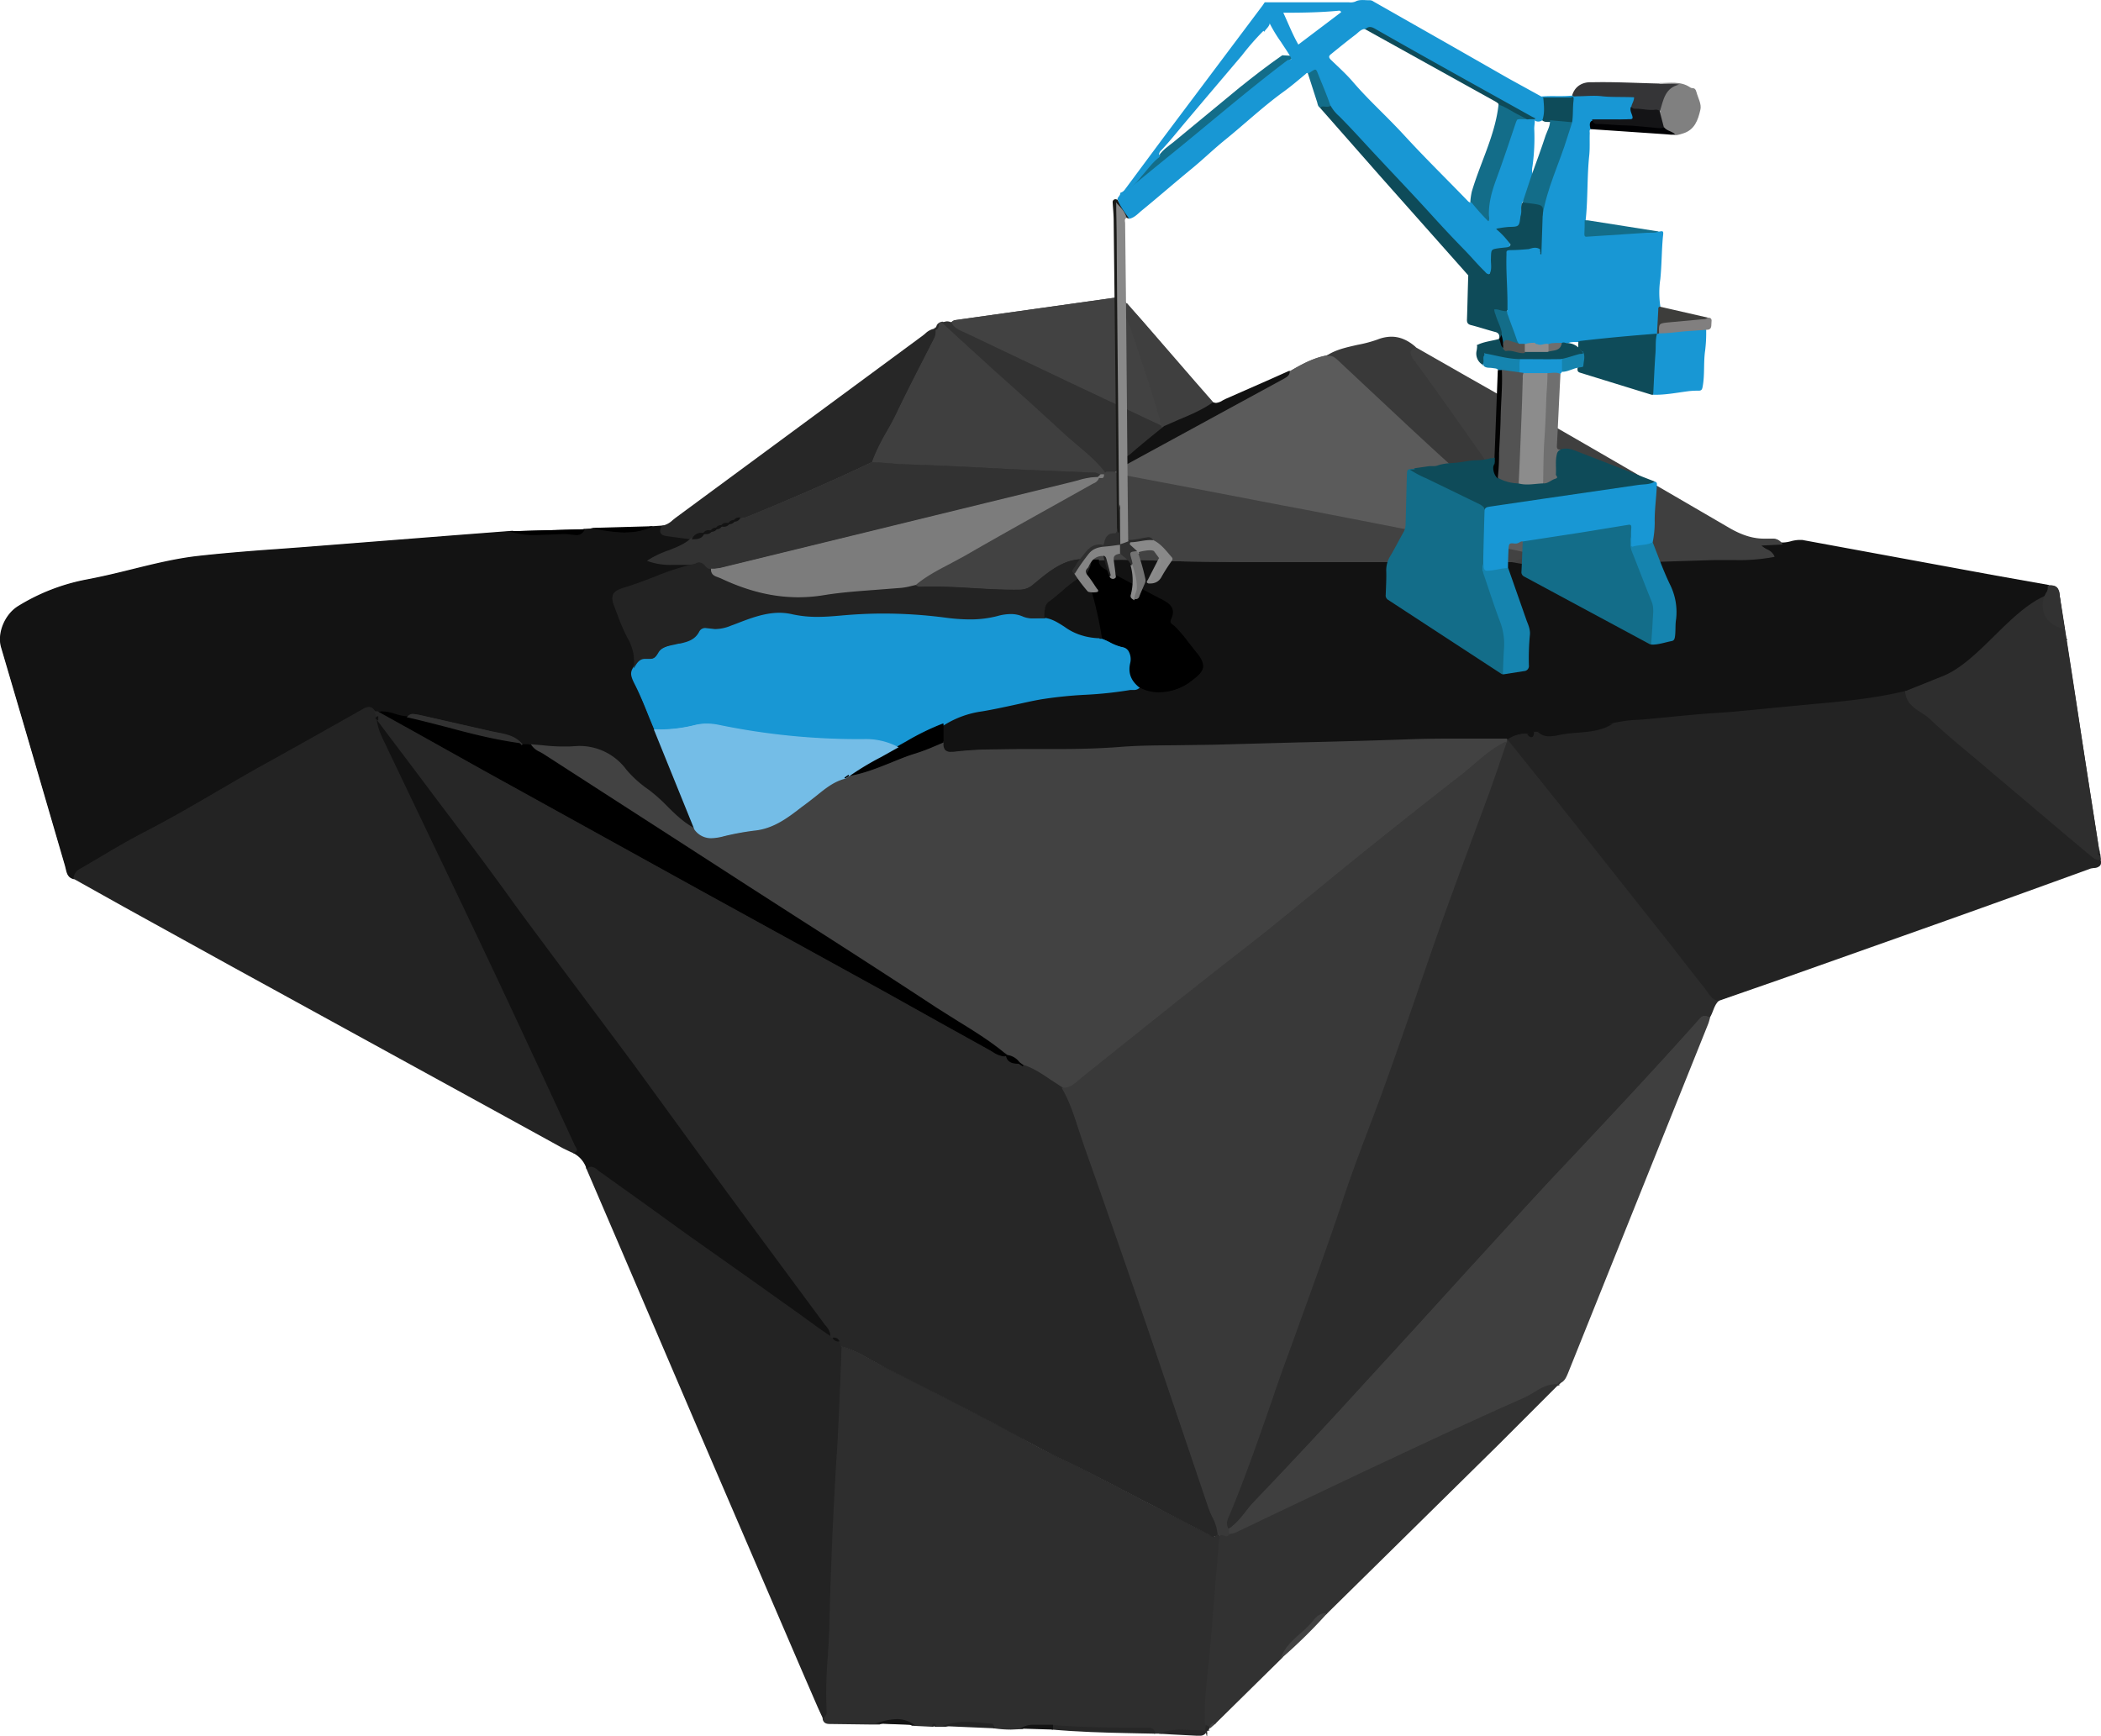 <svg xmlns="http://www.w3.org/2000/svg" width="824.8" height="681.6" viewBox="0 0 824.8 681.6"><defs><style>.cls-1{fill:#121212;}.cls-2{fill:#131313;}.cls-3{fill:#2c2c2c;}.cls-4{fill:#2e2e2e;}.cls-5{fill:#232323;}.cls-6{fill:#3f3f3f;}.cls-7{fill:#5b5b5b;}.cls-8{fill:#323232;}.cls-9{fill:#272727;}.cls-10{fill:#424242;}.cls-11{fill:#393939;}.cls-12{fill:#1897d4;}.cls-13{fill:#74bde7;}.cls-14{fill:#313131;}.cls-15{fill:#7c7c7c;}.cls-16{fill:#1584af;}.cls-17{fill:#2a2a2a;}.cls-18{fill:#136d89;}.cls-19{fill:#0e4b59;}.cls-20{fill:#898989;}.cls-21{fill:#353537;}.cls-22{fill:gray;}.cls-23{fill:#6f6f6f;}.cls-24{fill:#1a1a18;}.cls-25{fill:#848484;}.cls-26{fill:#817f7f;}.cls-27{fill:#010103;}.cls-28{fill:#020202;}.cls-29{fill:#3d3d3b;}.cls-30{fill:#737373;}.cls-31{fill:#2f2f2f;}.cls-32{fill:#303030;}.cls-33{fill:#8c8c8c;}.cls-34{fill:#040202;}.cls-35{fill:#1f1f1f;}.cls-36{fill:#141416;}.cls-37{fill:#8f8d8d;}.cls-38{fill:#706e6d;}.cls-39{fill:#535353;}.cls-40{fill:#565451;}</style></defs><title>sectors_new</title><g id="Layer_2" data-name="Layer 2"><g id="Layer_1-2" data-name="Layer 1"><path class="cls-1" d="M373.2,295.8a3.3,3.3,0,0,1-2.6-.9,4.2,4.2,0,0,1-.7-3.4v-7.1h.1a38.1,38.1,0,0,1,15.3-5.6c4.2-.7,8.4-1.6,12.4-2.5s7.4-1.7,11.2-2.3a164.8,164.8,0,0,1,16.8-1.7,153.9,153.9,0,0,0,17.7-1.9h1.2a2.6,2.6,0,0,0,2.3-.9v-.2h.2a14.6,14.6,0,0,0,7.7,2,20.3,20.3,0,0,0,11.4-3.6c3-2.1,5.2-3.7,5.5-5.8s-.7-3.4-2.8-5.9l-3-3.7a54.8,54.8,0,0,0-5.2-6.1l-.6-.5c-.8-.7-1.8-1.5-1.1-2.9,2.1-4.3-.9-5.9-4-7.5h-.1l-6.6-3.5-14-7.4-.5-.3c-1.5-.8-3.4-1.8-3.2-4.2v-.2h.2l8.8-.2c4.7,0,9.5.2,14.1.3l9.9.3c13.9.3,27.6.3,38.1.3h92.2a49.2,49.2,0,0,0,10.7,1l8-.3,4.9-.2,1.8-.3,2-.3h6.8c8.5,0,17.1-.3,25.5-.6l19-.6H681a73.6,73.6,0,0,0,14.9-1.2,5.4,5.4,0,0,0-2.5-2.1,8.5,8.5,0,0,1-2.7-2l-.3-.4,8.9-.4h.8a13,13,0,0,0,3-.5,13.9,13.9,0,0,1,3.2-.5h1.2L783.6,226l20.8,3.7v.2c0,.2,0,.5,0,.7a3.4,3.4,0,0,1-.3,1.7,9.3,9.3,0,0,0-.9,8.6,9.5,9.5,0,0,0,7.2,5.3h.2a.7.7,0,0,1-.1.6c-.5.8-2.6,1.3-4.8,1.8s-3.9.9-4.1,1.4a.1.1,0,0,0,0,.1h0c.6.1,2.9.2,4.7.3,4.7.2,5.1.3,5.2.6v.2l-.2.2a222.9,222.9,0,0,0-47.7,14L753,269.8l-4.8,1.9c-11.6,2.9-23.5,4.1-34.8,5.1l-15.8,1.5c-8.1.8-16.4,1.7-24.7,2.2-6.1.4-12.3,1-18.2,1.6l-7.4.7-3.7.3a54.4,54.4,0,0,0-11.3,1.6h-1.6a110.3,110.3,0,0,0-17.3,1.8l-9.1,1.3h-2.2l-.9.4-1,.5H599a10.9,10.9,0,0,0-6.7,1.9H569.8c-7,0-12.4.1-17.4.3-14.3.6-28.8.9-42.8,1.3l-32.8.9-14.3.2c-7.6,0-15.4.1-23,.7s-18,.8-26.3.8H399.2l-13.7.2c-4.1.1-8,.5-11.4.8Z"/><path class="cls-1" d="M804.1,229.9l-96.6-17.3c-2.9-.5-5.4,1.2-8.2.8l-8.4.4c1.7,2,4.4,2.2,5.3,4.5-7.8,1.7-15.6,1.1-23.4,1.2-17.1.3-34.1,1.5-51.2,1.1-1.3,0-2.6.5-3.9.5-7.9.2-15.8,1.2-23.6-.6H539.8c-25.3,0-50.6.2-75.9-.2-10.9-.2-21.9-1-32.8-.4-.1,2.6,2,3.4,3.6,4.3,6.8,3.8,13.7,7.3,20.6,10.9,3.2,1.7,6.4,3.3,4.2,7.9-.8,1.6.7,2.2,1.7,3.2,3.1,3,5.4,6.6,8.1,9.8,5.4,6.3,2.3,8.5-2.8,12s-13.6,5.1-19.3,1.5c-1,1.3-2.4.8-3.7,1-11.4,2.1-23,1.6-34.5,3.6-7.9,1.4-15.7,3.5-23.6,4.8a38.1,38.1,0,0,0-15.2,5.5v7c-.4,3,.8,4.3,3.9,4s7.6-.7,11.4-.9c17.9-.5,35.9.5,53.8-.9,12.4-1,24.9-.5,37.3-.9,25.2-.8,50.5-1.2,75.7-2.1,13-.5,26-.2,38.9-.2h.9c2.4-1.7,5.1-2.1,8-1.9l1.9-.9h2.1c9.3-1.1,18.5-3.4,28-3.1,4.9-1.4,10-1.4,15.1-1.9,8.6-.8,17.1-1.7,25.7-2.3,13.5-.9,27-2.5,40.4-3.7,11.7-1,23.3-2.2,34.8-5l15.2-6.1A220.8,220.8,0,0,1,811,251.5c.9-.5-10.7-.4-9.8-1-.7-1.6,9.5-2.2,9-4-7.2-1.4-10.2-8.1-6.4-14.3A6.3,6.3,0,0,0,804.1,229.9Z"/><path class="cls-2" d="M29,345.2c-2.4-.5-2.8-2.4-3.2-4.1l-.3-1.2L9.4,284.7l-9-30.6c-1.6-5.6,1.5-13,6.8-16.2a79.2,79.2,0,0,1,26.9-10.4c5.8-1.1,11.7-2.5,17.3-3.9,8.5-2.1,17.3-4.3,26.1-5.3s20.7-2,30.9-2.7l10.8-.8,57.3-4.5,24.7-1.9a31.3,31.3,0,0,0,9.1,1.1l5.3-.2,5.3-.2h1.8l1.6.2,1.9.2a2.9,2.9,0,0,0,2.9-1.8h.1l5.2-.3h.2a67,67,0,0,0,11,1.2,23.4,23.4,0,0,0,9.6-1.9l2.6-.2,3-.2-.3.4c-.6,1-.8,1.8-.6,2.3s.9.8,2,1l6.7.9,3.4.5-.4.4c-2.6,2.4-5.7,3.6-9,4.8a40.5,40.5,0,0,0-7.4,3.5,26.5,26.5,0,0,0,8.7,1.2H275l-1.7.3a98.8,98.8,0,0,0-16.4,5.3c-3.9,1.5-7.9,3.1-11.9,4.2-2,.6-3.2,1.3-3.7,2.3s-.3,2.4.5,4.4l1.2,3.2a74,74,0,0,0,4,9.1,18.9,18.9,0,0,1,2.6,11.1h0c-1.2,2.1-1.1,4.1.2,6.8,2.1,4.2,3.8,8.6,5.6,12.9l2.2,5.3,16,39.6-.6-.3c-4.4-2.2-7.8-5.6-11.1-8.9a65,65,0,0,0-7.1-6.4,45,45,0,0,1-8.9-8c-4.9-6.2-10.8-9.1-18.6-9.1l-3.4.2h-3a75.6,75.6,0,0,1-7.6-.5l-4.8-.4h-3.3l-.9-1h0c-2.4-2.4-5.6-3-8.7-3.6l-2.1-.4L164.3,281h-.2l-1.7-.3a2.3,2.3,0,0,0-2,.9h-.2a20.1,20.1,0,0,1-5.1-1,18.9,18.9,0,0,0-5.2-1H147c-.6-1.2-1.3-1.7-2.1-1.7a4.2,4.2,0,0,0-2,.7c-15.4,8.8-27.3,15.4-38.5,21.6-6.4,3.5-12.8,7.3-19,10.9-8.9,5.2-18.2,10.6-27.5,15.4-5.8,3-11.5,6.4-17,9.6l-9.3,5.4a3.8,3.8,0,0,0-2.2,3.3v.3Z"/><path class="cls-2" d="M260.2,206.6l-5,.3c-6.9,3-13.9,1.8-21,.6l-5,.3c-1.5,3.1-4.4,1.6-6.5,1.6-7.1-.3-14.3,1.3-21.4-.8L119.3,215c-13.9,1.1-27.9,1.9-41.7,3.5s-28.9,6.5-43.5,9.2A79.2,79.2,0,0,0,7.3,238.1c-5.1,3.1-8.3,10.4-6.7,16l25.1,85.8c.6,2,.5,4.5,3.3,5.1a4.1,4.1,0,0,1,2.3-3.5c8.8-5,17.3-10.4,26.3-15,15.8-8.2,30.9-17.7,46.5-26.3q19.3-10.7,38.5-21.6c2.1-1.2,3.4-.9,4.5,1.1h2c3.8-.3,7.2,1.9,11,2,1.2-1.5,2.7-1,4.1-.7l29,6.6c3.8.9,7.9,1.2,10.9,4.2h0l.9.9h3.2c5.1.3,10.3,1.3,15.3.8,9.2-.9,16.4,1.7,22.2,9a44.5,44.5,0,0,0,8.9,8c6.4,4.7,10.9,11.6,18.2,15.2l-15.8-39c-2.5-6.1-4.8-12.2-7.7-18.1-1.3-2.6-1.5-4.6-.1-7a18.8,18.8,0,0,0-2.5-11c-2.2-3.9-3.5-8.2-5.2-12.3s-1-5.8,3.4-7.1c9.6-2.7,18.5-7.6,28.4-9.5-6-.5-12.2,1-18.6-1.4,5.7-3.8,12.2-4.3,16.9-8.6l-9.7-1.3C259.2,209.9,258.9,208.6,260.2,206.6Z"/><path class="cls-3" d="M482,600.7c-1.7-2.3-.7-4.5.2-6.5l.5-1.1c5.5-13.5,10.4-27.5,15.2-41,2.2-6.2,4.4-12.5,6.6-18.8l3.3-9.1c6.3-17.2,12.7-35,18.6-52.7,3.3-9.8,7-19.6,10.5-29.2,2.5-6.7,5.1-13.5,7.5-20.3,3.9-10.9,7.8-22.1,11.5-32.9s7.3-21.2,11.1-31.8,6.9-18.9,10.3-28.1l6.7-18.1c1.6-4.5,3.2-9.1,4.7-13.5l2.1-6.2v-1.2h1.2l6.3,7.8,13.6,17,44.9,56.7,5.5,7.1,6.9,8.9,1,1.4c1.1,1.6,2,3,4.1,3.4h.5l-.4.3a9.2,9.2,0,0,0-2.2,3.8,13.8,13.8,0,0,1-1.3,2.9v.2h-.2a3.3,3.3,0,0,0-1.6-.6,2.1,2.1,0,0,0-1.6.9c-17.1,19.2-35,38.3-52.3,56.7l-6.5,6.9c-8.7,9.2-17.3,18.8-25.7,28l-7.6,8.3-19,20.9L524,556.5c-9,9.8-18.9,20.3-31,33-1.2,1.2-2.3,2.6-3.4,4s-4.3,5.4-7.3,7.2h-.2Z"/><path class="cls-3" d="M592.1,290.4h-.9v1.1c-2.3,6.6-4.5,13.2-6.9,19.7-5.6,15.4-11.4,30.8-16.9,46.2-7.6,21.5-14.9,43.2-22.6,64.7-5.9,16.5-12.5,32.8-18,49.5-7,20.7-14.5,41.2-21.9,61.8s-13.8,40.2-21.8,59.8c-.9,2.2-2.7,4.7-.8,7.4,4.5-2.8,7-7.5,10.6-11.2q15.6-16.4,31-33c17.3-18.8,34.4-37.7,51.7-56.6,11.1-12.1,22.1-24.3,33.3-36.3,19.7-21.1,39.6-42.1,58.8-63.6,1.2-1.4,2.2-1.1,3.5-.3,1.4-2.1,1.6-4.9,3.6-6.7-2.8-.5-3.7-3.1-5.3-5-4.2-5.3-8.3-10.7-12.5-16L612,315.1Z"/><path class="cls-4" d="M473.3,680l-4.3-.2-5.2-.2a22.3,22.3,0,0,0-7.6,1.1H453v-.2c-.2-1.6-1.2-1.7-2.4-1.7h-7.9c-8,0-18.6-.1-29.5-1h-6.9a9.9,9.9,0,0,0-4.9,1.1l-4.5.2a45.9,45.9,0,0,1-6.7-.5h-.2l-.2-.5a2.4,2.4,0,0,0-.3-.6l-3.5-.3c-2.2-.2-4.5-.4-6.7-.4a24,24,0,0,0-8,1.2H367l-.3-.3-.3.3h-.1l-8.3-.4H358a10.7,10.7,0,0,0-6-1.8,22.9,22.9,0,0,0-6.7,1.3h-3.9l-15.6-.2c-1.3,0-2.6-.3-2.8-2h.1a2.5,2.5,0,0,0,.9-2.4,166.3,166.3,0,0,1,.5-21.5c.3-4,.5-8.2.6-12.3.5-21.9,1.5-45.1,3-68.9.6-10,1-20.1,1.4-29.9q.2-5.4.4-10.7v-.3h.3c4.5,1.1,8.4,3.3,12.3,5.5l5.1,2.8c13.8,6.9,27.4,13.9,43.6,22.3l9.7,5.3c4.8,2.7,9.8,5.4,14.8,7.8,9.6,4.5,19.1,9.5,28.3,14.3l15.4,8,15,7.9.7.4a3.4,3.4,0,0,0,1.6.7,1.7,1.7,0,0,0,1.3-.8h1.5v.3c-.8,7.8-1.4,15.8-2,23.6-.8,10-1.6,20.3-2.7,30.5-.6,5.3-1.1,11-1.2,16.7,0,.2,0,.5,0,.7s-.1,3.1,1,4.3l.3.3h-1v.9l.2.3h-.2v1.6Z"/><path class="cls-4" d="M358.1,677.1l8.1.4c.3-.6.7-.6,1,0h4c6-2.1,12.2-.9,18.3-.5.3,0,.5.8.7,1.2a45.2,45.2,0,0,0,11,.3c3.9-2.1,8-.5,12-1,12.2,1,24.4,1.1,36.6,1,1.5,0,3.1-.2,3.4,1.9h3c5.7-2,11.5-.8,17.3-.7l-.2-.2v-1.8c-.1.7.1.9.7.8-1.4-1.5-1.1-3.4-1.1-5.2.1-5.6.6-11.2,1.2-16.8,2-18,3-36.1,4.8-54.1h-1c-1.4,1.7-2.5.5-3.8-.2l-15-7.8c-14.6-7.4-28.9-15.3-43.7-22.3-8.4-3.9-16.3-8.8-24.5-13.1-14.5-7.5-29-15-43.6-22.3-5.7-2.8-11-6.7-17.3-8.2-.6,13.5-1,27.1-1.9,40.6q-2.1,34.4-3,68.9c-.3,11.3-1.9,22.5-1.2,33.8a2.7,2.7,0,0,1-1,2.7c.2,1.5,1.3,1.7,2.5,1.8l19.4.3C349.6,675.2,353.9,674.3,358.1,677.1Z"/><path class="cls-5" d="M674.6,393c-2.2-.4-3.3-2.1-4.4-3.6l-1-1.4-7-8.9-5.5-7.1-44.9-56.7-13.6-17-6.2-7.7-.2-.2.2-.2a11.4,11.4,0,0,1,7-2h1.3c.6.6.9.7,1,.7s.5-.7.5-1.4v-.2h2.5a5.7,5.7,0,0,0,3.8,1.3,16.9,16.9,0,0,0,3.6-.5,53.6,53.6,0,0,1,7.4-.9c4.4-.3,8.9-.7,12.9-3a54.3,54.3,0,0,1,11.5-1.6l3.7-.3,7.4-.7c6-.6,12.1-1.2,18.2-1.6,8.2-.5,16.6-1.4,24.7-2.2l15.8-1.5c11.3-1,23.2-2.2,34.7-5h.3v.3c.3,4.1,3.2,6,6.1,7.9a24.9,24.9,0,0,1,3.5,2.6c5.8,5.5,12,10.7,18.1,15.7l6.7,5.7,20,16.8,8.5,7.2,3,2.5,6.9,5.8h.1a4.5,4.5,0,0,0,2.9,1.5h.5v.2a2.8,2.8,0,0,1-.1,2.3,3.3,3.3,0,0,1-2.5,1l-1.2.2c-19,6.9-39.4,14.3-66.2,23.8l-55.3,19.6L674.6,393Z"/><path class="cls-5" d="M592.1,290.4,612,315.1l44.9,56.7c4.2,5.3,8.2,10.7,12.5,16,1.5,1.9,2.5,4.4,5.3,5l79.9-28.3q33.1-11.8,66.2-23.8c1.4-.5,4.7.3,3.7-3.2-1.5.1-2.4-.7-3.5-1.6l-9.9-8.3-28.5-24c-8.3-7.1-16.9-13.9-24.8-21.3-3.4-3.2-9.2-4.6-9.6-10.6-11.4,2.9-23.1,4-34.8,5-13.5,1.2-26.9,2.8-40.4,3.7-8.6.6-17.1,1.5-25.7,2.3-5,.5-10.2.5-15.1,1.9-6.3,3.7-13.6,2.4-20.4,3.9-2.3.5-5.2,1.1-7.6-.8h-2.1c-.1,1.5-.5,2.3-1.9.9S594.5,288.7,592.1,290.4Z"/><path class="cls-5" d="M225.4,452.9l-1.4-.6-3.1-1.5-16.9-9.3L91.4,379.7,48.5,356,29,345.1h-.1v-.2a4.3,4.3,0,0,1,2.4-3.7l9.2-5.4c5.5-3.3,11.3-6.6,17.1-9.6,9.3-4.8,18.6-10.2,27.5-15.4,6.2-3.6,12.6-7.4,19-10.9,11.2-6.2,23.1-12.9,38.5-21.6a4.7,4.7,0,0,1,2.3-.7c1,0,1.8.6,2.5,1.9l1.1,2.3H148l.3.4h.1l.6.7-.5-.2c.4,3.3,1.9,6.2,3.3,9.1l.7,1.5,15.4,32.1c9.1,19,18.5,38.6,27.6,57.9,6.4,13.5,12.8,27.3,19,40.7l11.7,25.2.3.6c.3.6.7,1.2.5,1.8s-.6.8-1.3,1h-.2Z"/><path class="cls-5" d="M147.2,279.5c-1.1-2-2.4-2.3-4.5-1.1q-19.2,10.9-38.5,21.6c-15.6,8.6-30.7,18.1-46.5,26.3-9,4.6-17.5,10-26.3,15a4.1,4.1,0,0,0-2.3,3.5l62.4,34.6,129.6,71.1c1.4.8,3,1.4,4.5,2.1s1-1.8.4-3.1c-10.3-22-20.3-44-30.7-65.9-14.2-30.1-28.6-60-43-90.1-1.7-3.6-3.7-7.1-4.1-11.1h0c-.7-.3-.7-.6,0-1Z"/><path class="cls-6" d="M482.5,602.8h-.6v-2.3h.1c2.9-1.8,5.1-4.5,7.1-7.1s2.2-2.7,3.4-4c12.2-12.8,22-23.3,31-33l32.7-35.7,19-20.9,7.6-8.3c8.4-9.2,17.1-18.7,25.7-28l6.5-6.9c17.3-18.4,35.2-37.5,52.3-56.7a2.6,2.6,0,0,1,1.9-1,3.8,3.8,0,0,1,1.9.6h.2v.2l-.2.7a14.4,14.4,0,0,1-.5,1.6l-37.6,93.7-17.5,43.6c-.6,1.4-1.2,2.9-2.8,3.7l-.7.7h.5l-.9.4h-.8c-3.2,0-5.8,1.6-8.4,3.2a33.7,33.7,0,0,1-3.9,2.2c-19.2,8.5-38.6,17.6-57.4,26.4l-6.6,3.1L496.1,597l-10,4.8A8.4,8.4,0,0,1,482.5,602.8Z"/><path class="cls-6" d="M671,399.5c-1.2-.7-2.3-1-3.5.3-19.2,21.6-39,42.6-58.8,63.6-11.2,12-22.2,24.2-33.3,36.3-17.2,18.9-34.4,37.8-51.7,56.6q-15.3,16.7-31,33c-3.5,3.7-6.1,8.3-10.6,11.2v2a7.6,7.6,0,0,0,3.8-.9c16.1-7.7,32.2-15.4,48.3-23,21.3-10,42.5-20,64-29.5,4.3-1.9,7.9-5.7,13.1-5.4h-.1l1.3-1.2c1.7-.8,2.2-2.4,2.8-3.9l55-136.8C670.6,401.1,670.8,400.2,671,399.5Z"/><path class="cls-5" d="M323,674.6l-.6-1.3-1.3-2.8-6.2-14.3-41.2-95.8-30.3-70.8L230,458.4h.2a3.1,3.1,0,0,1,1.9-.8,4.7,4.7,0,0,1,2.8,1.4l.8.6,18.2,13.1,15.2,10.9,26.6,18.9,17,12.1,9.3,6.7,4.3,3.1.9.9a1.9,1.9,0,0,0,1.9.9h.1a2.3,2.3,0,0,1,1.2,2.2q-.2,5.4-.4,10.7c-.4,9.8-.8,20-1.4,29.9-1.5,23.8-2.5,47-3,68.9-.1,4.1-.4,8.3-.6,12.3a166.1,166.1,0,0,0-.5,21.4,3,3,0,0,1-1.1,2.9l-.2.2Z"/><path class="cls-5" d="M323.2,674.5a2.7,2.7,0,0,0,1-2.7c-.7-11.3.9-22.5,1.2-33.8q.8-34.5,3-68.9c.8-13.5,1.3-27.1,1.9-40.6a2.1,2.1,0,0,0-1-2,2.2,2.2,0,0,1-2-1l-.9-.9-13.7-9.8-43.6-31-33.4-24c-1.4-1-3-3.1-5.2-1.3l43.6,101.9,47.3,110.1C321.8,671.8,322.5,673.2,323.2,674.5Z"/><path class="cls-1" d="M321.8,521.7l-9.4-6.8-17-12.1L268.8,484,253.6,473,235.4,460l-.8-.6a4.3,4.3,0,0,0-2.5-1.3,2.6,2.6,0,0,0-1.6.7l-.3.2v-.3a10.4,10.4,0,0,0-4.7-5.7l-.5-.3.5-.2c.6-.2.9-.5,1-.7s-.1-.8-.4-1.3l-.4-.7L214,424.5c-6.2-13.3-12.6-27.1-19-40.7-9.1-19.3-18.5-38.9-27.6-57.9L152,293.7l-.7-1.5c-1.5-3-3-6.2-3.4-9.7v-.9l4.7,6.2,9.3,12.3L173,314.9c9.3,12.3,19,25.1,28.1,37.9,4.8,6.7,9.8,13.3,14.6,19.8l8.8,11.8L238,402.6l11.4,15.3,26.9,36.5L295.1,480,324.6,520h.1c1,1.4,2,2.7,1.8,4.5v.4Z"/><path class="cls-1" d="M230.3,458.5c2.3-1.8,3.8.2,5.2,1.3l33.4,24,43.6,31,13.7,9.8c.2-1.8-.8-3.1-1.8-4.4q-17.8-24-35.4-48L249.2,418c-8.3-11.2-16.7-22.3-24.9-33.5s-15.7-21-23.3-31.6c-12.8-17.8-26.1-35.1-39.3-52.6l-13.5-17.8c.4,4.1,2.4,7.6,4.1,11.1,14.3,30,28.7,60,43,90.1,10.4,21.9,20.5,44,30.7,65.9.6,1.2,1.7,2.3-.4,3.1A10.7,10.7,0,0,1,230.3,458.5Z"/><path class="cls-7" d="M603.2,218.8a110.2,110.2,0,0,0-16.2-3.5l-8-1.4c-22.5-4.5-45.4-9-67.5-13.2l-8-1.5-35.9-6.9-28.4-5.4a5.2,5.2,0,0,1-1.6-.7l-.7-.4-.4-.2,4.5-3.1,63-34.3c1-.5,1.8-1,1.8-2.2h.1c4.5-2.6,9.7-5.6,15.5-6.5h.3c1.7,0,2.8,1.1,3.9,2.1l.2.2,12.6,11.8c10.5,9.9,21.3,20,32.2,29.8l9.3,8.1c6.9,6,14.1,12.2,20.6,18.9a4.3,4.3,0,0,0,1.6.9l.9.4h.1l.4.5a20.1,20.1,0,0,0,6.6,6.9l.8.5Z"/><path class="cls-7" d="M521.6,139.4c-5.7.9-10.6,3.6-15.4,6.5,0,1.4-1.1,1.9-2.1,2.5l-62.8,34.2-4.1,2.9a9.6,9.6,0,0,0,2.2,1l64.3,12.3c25.2,4.9,50.3,9.7,75.4,14.8,8,1.6,16.3,2.4,24.1,4.9l6.9.5c-3.8-2.4-5.3-5-6.9-7.4a8.8,8.8,0,0,1-2.6-1.3c-9.4-9.6-19.9-18-29.8-27-15.2-13.6-29.9-27.7-44.9-41.6C524.6,140.5,523.5,139.3,521.6,139.4Z"/><path class="cls-8" d="M474.1,678.7c-1.3-1.4-1.2-3.1-1.2-4.7s0-.5,0-.7c.1-5.7.6-11.4,1.2-16.8,1.1-10.1,1.9-20.5,2.7-30.5.6-7.7,1.3-15.7,2-23.6v-.2h.6l1,.3.8.2a.9.9,0,0,0,.7-.4h.5a7.6,7.6,0,0,0,3.4-.9l10-4.8,38.3-18.2,6.6-3.1c18.8-8.8,38.1-17.9,57.4-26.4a33.1,33.1,0,0,0,3.9-2.1c2.6-1.6,5.3-3.3,8.7-3.3H612l-.4.4-7.4,7.4L588,567.5,539.8,615l-19.2,18.9h-.2c-2.3,0-3.5,1.6-4.8,3.1l-.8,1a46.1,46.1,0,0,1-4.2,4.1c-2.8,2.5-5.7,5-7.1,8.7h0L476.9,677h-.1a1.3,1.3,0,0,0-1.3,1.1h-.1l-1,.5h-.3Z"/><path class="cls-8" d="M611.4,543.7c-5.2-.3-8.8,3.5-13.1,5.4-21.5,9.5-42.7,19.5-64,29.5-16.2,7.6-32.2,15.3-48.3,23a7.6,7.6,0,0,1-3.8.9c-1,1.2-2-.3-3,0-1.8,18-2.8,36.1-4.8,54.1-.6,5.5-1.1,11.1-1.2,16.8,0,1.8-.3,3.7,1.1,5.2l1-.5a1.6,1.6,0,0,1,1.5-1.3l26.5-26.2c2.2-5.7,7.6-8.6,11.4-12.9,1.6-1.8,2.9-4.2,5.9-4.2l67.3-66.2C595.7,559.5,603.6,551.6,611.4,543.7Z"/><path class="cls-6" d="M604.9,221.8a49.2,49.2,0,0,1-10.8-1h-.4l.3-.3a4.4,4.4,0,0,1,3.3-1.2h2.9a3.8,3.8,0,0,0,2.9-1h.1l6.1.4a20.8,20.8,0,0,1-5.9-6.5l-.3-.5c-2.6-6.7-7-12.5-11.2-18-1.9-2.4-3.8-4.9-5.5-7.5-6.1-8.9-12.4-17.8-18.5-26.4l-5.7-8-3.7-5.1-3.9-5.3c-.7-1-1.4-2.2-1.1-3.3a3,3,0,0,1,2-1.8h.2L576,147.9l4.6,2.6c34.3,19.5,68.8,39.6,98.5,56.9,4.9,2.8,9.1,4.1,13.6,4.1h3a4.3,4.3,0,0,1,3.9,1.9l.2.4-8.3.4a9.5,9.5,0,0,0,2.2,1.5,5.4,5.4,0,0,1,2.9,2.7v.3h-.3a73,73,0,0,1-15.3,1.2h-8.1l-19,.6c-8.3.3-17,.6-25.5.6h-6.7l-2,.3-1.9.3-4.9.2Z"/><path class="cls-6" d="M603.2,211.6c1.6,2.5,3.1,5,6.9,7.4l-6.9-.5c-2.6,2.5-6.4-.6-9,2,7.8,1.7,15.7.8,23.6.6,1.3,0,2.6-.5,3.9-.5,17.1.4,34.1-.8,51.2-1.1,7.8-.1,15.6.4,23.4-1.2-.9-2.3-3.7-2.4-5.3-4.5l8.4-.4c-1.6-2.5-4.2-1.7-6.4-1.7-5.2.1-9.6-1.5-14.1-4.1-32.7-19.1-65.5-38.2-98.5-56.9l-25-14.3c-2.9,1.2-2,3-.8,4.8,2.5,3.5,5.1,6.9,7.6,10.4,8.1,11.5,16.3,22.9,24.2,34.5C592.2,194.5,599.4,201.9,603.2,211.6Z"/><path class="cls-4" d="M824.1,337.7a4.9,4.9,0,0,1-3.2-1.6h-.1l-6.9-5.8-3-2.5-8.5-7.2-20-16.9-6.7-5.7c-6-5-12.3-10.2-18.1-15.7a24.5,24.5,0,0,0-3.4-2.5c-2.9-1.9-6-3.9-6.3-8.3v-.2h.2l4.8-1.9,10.4-4.2c6.8-2.9,13.3-9.3,19.6-15.5,7.9-7.8,16.1-15.8,25.2-17.4h.3v.3c2.2,13.8,5.1,32.4,7.9,51s5.8,37.2,7.9,51h0v.6h.3l.3,2.3h-.6Z"/><path class="cls-4" d="M748.2,271.5c.4,6,6.2,7.4,9.6,10.6,7.9,7.5,16.5,14.3,24.8,21.3l28.5,24,9.9,8.3c1,.9,2,1.8,3.5,1.6l-.2-1.9-.4-.2a4.3,4.3,0,0,1,.3-.7c-4.4-27.7-11.5-74.3-15.9-102-16.4,2.9-29.5,26.5-44.8,32.9Z"/><path class="cls-6" d="M432.1,186.7l-.7-.4a3.5,3.5,0,0,0-1.4-.5l-12.4-.5-14.4-.6-14.3-.7c-11.3-.6-22.9-1.2-34.3-1.5l-5.8-.4c-2.2-.2-4.4-.4-6.6-.4h-.3v-.3a74.3,74.3,0,0,1,5.8-12.2c1.2-2.2,2.5-4.5,3.6-6.9,3.5-7.2,7.2-14.5,10.8-21.6l4-7.8a5.5,5.5,0,0,0,.7-3.3h-.4l.7-1.2v.5a1.4,1.4,0,0,0,.6-1.2h0a2.9,2.9,0,0,1,2.3-1.4h.1l6.2,5.7,13.6,12.4,14.3,12.8L419.5,171l4.2,3.6c3.8,3.2,7.7,6.5,10.7,10.7v.2l-1.3,1.2h-1.2Z"/><path class="cls-6" d="M370.2,126.6a2.6,2.6,0,0,0-2.1,1.3,1.5,1.5,0,0,1-1.1,1.5v-.2a5.5,5.5,0,0,1-.7,3.8c-4.9,9.8-10,19.5-14.7,29.4-3.1,6.4-7.2,12.2-9.5,19,4.1,0,8.3.7,12.4.8,16.2.4,32.4,1.4,48.6,2.2l26.8,1.1a7.1,7.1,0,0,1,2.2.9h1l1.1-1c-4.1-5.6-9.8-9.7-14.9-14.3l-29.4-26.5Z"/><path class="cls-9" d="M271.4,211.8l-3-.4-6.7-.9c-1.3-.2-2.1-.6-2.4-1.3s-.1-1.6.6-2.8h.2a8.5,8.5,0,0,0,4-2.2l1-.8,46.8-34.5,50.3-37.1,1-.8a7.2,7.2,0,0,1,3.8-2h.2v.2a5.9,5.9,0,0,1-.7,4l-4,7.8c-3.6,7-7.3,14.3-10.8,21.6-1.1,2.3-2.4,4.7-3.7,6.9a73.7,73.7,0,0,0-5.8,12.1h-.1c-14.5,6.9-30.2,13.8-48.1,21.1H294a8.9,8.9,0,0,1-3.4.9h-.4a2.1,2.1,0,0,0-1.5.5h.4l-.7.5h-.1l-.7.5.2-.4a1.7,1.7,0,0,0-1.1.5h.4l-.7.5h-.1l-.7.4.2-.4h-.4a2.2,2.2,0,0,0-1.7.5h.4l-.7.5h-.1l-.8.5.2-.4a1.6,1.6,0,0,0-1.1.5h.4l-.6.4h-.1l-.7.5.2-.5a1.6,1.6,0,0,0-1.1.5h.4l-.7.4h-.1l-.7.4.2-.4h-.5a2.1,2.1,0,0,0-1.7.6h.4l-.7.4h-.1l-.7.4.2-.4h-.2a3.3,3.3,0,0,0-3.3,1.9h-.8Z"/><path class="cls-9" d="M342.2,181.5c2.3-6.8,6.4-12.6,9.5-19,4.7-9.9,9.8-19.6,14.7-29.4a5.5,5.5,0,0,0,.7-3.8c-2,.2-3.2,1.7-4.6,2.7l-97.1,71.6c-1.6,1.2-3,2.7-5.1,3-1.3,2-1,3.3,1.6,3.6l9.7,1.3h.6c.9-1.7,2.4-2.2,4.2-2h0c.7-1.2,1.9-1,3-1h0a1.9,1.9,0,0,1,2-1h0a2,2,0,0,1,2-1h0c.7-1.2,1.9-1,3-1h0a2,2,0,0,1,2-1h0a2.1,2.1,0,0,1,2.1-1,8.3,8.3,0,0,0,3.8-.9C310.3,196,326.4,189,342.2,181.5Z"/><path class="cls-10" d="M445.3,162.6l-25.7-12.1-.6-.3-39.5-18.8-1.3-.6c-2-.9-4.1-1.8-5.2-4v-.2h.2l.5-.3a2.7,2.7,0,0,1,1.2-.6l22.1-3.1,40.5-5.7h.9c2,0,3,1,4.2,2.7h0c-1.1,2.7-.1,5,.9,7.3a24.8,24.8,0,0,1,1,2.5c1.3,4.2,2.8,8.5,4.2,12.6,2.8,8.2,5.7,16.8,7.8,25.4v.5Z"/><path class="cls-10" d="M442.4,119.4c-1.2-1.7-2.3-2.9-4.8-2.5l-62.7,8.8c-.6.1-1.1.6-1.6,1,1.3,2.7,4,3.4,6.4,4.5l40.1,19.1,36.5,17.2c-3.1-12.9-7.9-25.4-11.9-38C443.3,126.3,440.8,123.2,442.4,119.4Z"/><path class="cls-11" d="M603.1,211.8l-.9-.3a4.8,4.8,0,0,1-1.8-1c-6.5-6.7-13.7-12.9-20.6-18.9l-9.3-8.1c-10.9-9.8-21.7-20-32.2-29.8l-12.6-11.8-.2-.2c-1.1-1-2.1-2-3.6-2h-1.3l.9-.5c3.5-2.1,7.5-2.9,11.4-3.8a50.2,50.2,0,0,0,7.9-2.1,15,15,0,0,1,5.4-1.1c3.3,0,6.4,1.3,9.4,3.9l.3.3-.4.2c-1,.4-1.5.9-1.7,1.5s.4,2,1,2.9l3.9,5.3,3.7,5.1,5.7,8c6.1,8.6,12.5,17.6,18.5,26.5,1.7,2.6,3.7,5.1,5.5,7.5,4.2,5.6,8.6,11.3,11.3,18.1l.2.6Z"/><path class="cls-11" d="M603.2,211.6c-3.8-9.7-11-17.1-16.7-25.5-7.9-11.6-16.1-23-24.2-34.5-2.5-3.5-5.1-6.9-7.6-10.4-1.2-1.7-2.1-3.6.8-4.8-4.3-3.8-9-5-14.6-2.8s-13.3,2.3-19.2,5.9c1.9-.1,3,1.1,4.3,2.2,14.9,13.9,29.7,28,44.9,41.6,10,8.9,20.5,17.4,29.8,27A8.8,8.8,0,0,0,603.2,211.6Z"/><path class="cls-8" d="M434.1,185.7H434c-3-4.1-6.9-7.4-10.7-10.6l-4.2-3.6L404,157.7l-14.3-12.8-13.6-12.4-6.4-5.9h.4a5.8,5.8,0,0,1,1.8-.4,2.7,2.7,0,0,1,1.5.4h.1c1,2.1,3,3,4.9,3.8l1.3.6,39.5,18.8.6.3,25.7,12.1,10.8,5.1h1.6l-.5.4-3.7,3c-3.3,2.6-6.6,5.4-9.8,8.2l-.9.6c-1.1.7-2.1,1.4-1.5,3v.2l-4.4,3Z"/><path class="cls-8" d="M456.2,167.5l-36.5-17.2-40.1-19.1c-2.3-1.1-5.1-1.8-6.4-4.5a3.3,3.3,0,0,0-3-.1l19.7,18,29.4,26.5c5.1,4.6,10.7,8.7,14.9,14.3h2.9l4.1-2.9c-1-2.4,1.4-3,2.4-3.9,4.4-3.9,9-7.5,13.5-11.2Z"/><path class="cls-6" d="M457.2,167.8v0H456v-.2c-2.1-8.6-5-17.1-7.7-25.4-1.4-4.1-2.8-8.4-4.2-12.6a24.9,24.9,0,0,0-1-2.5c-1.1-2.4-2.1-4.9-.9-7.7l.2-.4,2,2.3,3.8,4.3,20.8,24,7.7,8.8-.2.2c-4.2,2.9-8.9,4.9-13.5,6.8l-5.6,2.4h-.1Z"/><path class="cls-6" d="M456.2,167.5h1c6.4-3,13.2-5.2,19.1-9.2L448,125.6l-5.6-6.2c-1.6,3.8.9,6.8,1.9,10C448.2,142.1,453.1,154.5,456.2,167.5Z"/><path class="cls-1" d="M441,182.7c-.8-2,.5-2.9,1.6-3.6l.9-.6c3.2-2.8,6.6-5.6,9.8-8.2l3.7-3,5.7-2.5c4.6-1.9,9.3-3.9,13.4-6.8h.2l1,.2a5.6,5.6,0,0,0,2.7-1l1.2-.6,18.4-8.1,6.7-3v.4c0,1.5-1.1,2.1-2.1,2.7L441.1,183Z"/><path class="cls-1" d="M476.3,158.3c-5.9,4.1-12.6,6.3-19.1,9.2-4.5,3.7-9.1,7.3-13.5,11.2-1.1,1-3.4,1.5-2.4,3.9l62.8-34.2c1-.6,2.1-1.1,2.1-2.5l-24.8,11C479.7,157.6,478.3,159,476.3,158.3Z"/><path class="cls-8" d="M810.1,246.8a10,10,0,0,1-7.5-5.5,9.8,9.8,0,0,1,1-9.1,3,3,0,0,0,.3-1.4c0-.3,0-.5,0-.8v-.2h.9c1.6,0,3.4.4,3.7,3.2s.8,6.5,1.3,9.6l.6,4.1v.3Z"/><path class="cls-8" d="M804.1,229.9a6.3,6.3,0,0,1-.3,2.3c-3.8,6.2-.8,12.8,6.4,14.3-.6-4.6-1.4-9.1-1.9-13.7C808,230.1,806.3,229.8,804.1,229.9Z"/><path class="cls-9" d="M453.2,680.7l-9.7-.2c-10-.2-20.3-.5-30.4-1.4h-.2v-1.8h.3c10.8.9,21.4,1,29.4,1h7.9c1.3,0,2.7.2,2.9,2.2v.3Z"/><path class="cls-9" d="M453.2,680.5c-.3-2.1-1.9-2-3.4-1.9-12.2.1-24.4,0-36.6-1v1.3C426.5,680,439.8,680.1,453.2,680.5Z"/><path class="cls-10" d="M503,650.5c1.5-3.8,4.4-6.4,7.2-8.9a45.9,45.9,0,0,0,4.2-4l.8-.9c1.2-1.5,2.7-3.3,5.2-3.3h.7l-.4.4a204.1,204.1,0,0,1-17.3,17l-.8.7Z"/><path class="cls-10" d="M520.5,633.6c-3-.1-4.3,2.4-5.9,4.2-3.8,4.3-9.2,7.2-11.4,12.9A202.7,202.7,0,0,0,520.5,633.6Z"/><path class="cls-9" d="M471,681.5h-1.4l-9.7-.5-5-.3,1.2-.4a22.8,22.8,0,0,1,7.7-1.2l5.2.2,4.5.2h.4l-.2.4a2.7,2.7,0,0,1-2.7,1.6Z"/><path class="cls-9" d="M473.5,679.8c-5.8-.1-11.6-1.3-17.3.7l13.4.7C471.1,681.2,472.7,681.6,473.5,679.8Z"/><path d="M226.1,210.1l-2-.2-1.5-.2h-1.8l-5.2.2-5.3.2h0a31.5,31.5,0,0,1-9.1-1.1l-1.5-.4,29.9-.8-.2.4A3.4,3.4,0,0,1,226.1,210.1Z"/><path d="M201.2,208.6c7.1,2.1,14.3.6,21.4.8,2.1.1,5,1.6,6.5-1.6Z"/><path class="cls-5" d="M369.8,677.7l1.3-.4a24.5,24.5,0,0,1,8.2-1.2c2.2,0,4.5.2,6.7.4l3.5.3c.3,0,.5.4.7.9l.2.5.2.4Z"/><path class="cls-5" d="M390.2,678.2c-.2-.4-.4-1.2-.7-1.2-6.1-.4-12.3-1.5-18.3.5Z"/><path d="M245.5,209.1a67.5,67.5,0,0,1-11.1-1.3l-2.7-.5,24.8-.7-1.2.5a23.9,23.9,0,0,1-9.8,1.9Z"/><path d="M234.2,207.6c7,1.2,14.1,2.4,21-.6Z"/><path class="cls-2" d="M343.7,676.7l1.4-.4A23.4,23.4,0,0,1,352,675a11.2,11.2,0,0,1,6.3,1.8l.8.5Z"/><path class="cls-2" d="M358.1,677.1c-4.2-2.7-8.6-1.9-13-.5Z"/><path class="cls-2" d="M400.3,678.7l.8-.4a10.3,10.3,0,0,1,5.1-1.1h7.2v1.9Z"/><path class="cls-2" d="M413.2,678.8v-1.3c-4,.5-8.1-1.1-12,1Z"/><path class="cls-5" d="M824,335.7h-.1c-.2-.1-.4-.2-.4-.4l.2-.6.5-1.1.3,2.5Z"/><path class="cls-5" d="M824.1,334.5a4.3,4.3,0,0,0-.3.7l.4.2Z"/><polygon class="cls-8" points="611.1 543.6 612.4 542.4 612.7 542.8 611.5 544 611.1 543.6"/><path class="cls-8" d="M612.6,542.6l-1.3,1.2Z"/><path class="cls-10" d="M475,678a1.8,1.8,0,0,1,1.7-1.5h.8l-2.7,2.3Z"/><path class="cls-10" d="M476.8,676.8a1.6,1.6,0,0,0-1.5,1.3Z"/><path class="cls-5" d="M365.8,677.7l.2-.4c.2-.4.4-.5.7-.5s.5.2.7.6l.2.4Z"/><path class="cls-5" d="M367.2,677.5c-.3-.6-.6-.6-1,0Z"/><path class="cls-9" d="M368.5,127v.9a1.8,1.8,0,0,1-1.3,1.7l-.7.2Z"/><path class="cls-9" d="M367,129.4a1.5,1.5,0,0,0,1.1-1.5Z"/><path class="cls-9" d="M473.3,677.4h.3c.8.3,1.2.6,1.2,1s-.5,1-1.1,1.4l-.6.4Z"/><path class="cls-9" d="M473.5,677.7v2.1C474.4,679.2,475.5,678.5,473.5,677.7Z"/><path class="cls-10" d="M417.1,427.7h-.1l-4.7-3c-3.3-2.3-6.8-4.6-10.8-5.9h0l-5.6-3.9h-.3l.6.9-1.2-1.1c-5.9-5.1-12.7-9.3-19.2-13.3l-8.4-5.3c-17.9-11.7-36.1-23.4-53.8-34.8l-19.6-12.6-24-15.4-57-36.7-1.4-.8a7.9,7.9,0,0,1-3.7-3.2l-.2-.4h.4l4.8.4a75.4,75.4,0,0,0,7.6.5h2.9l3.5-.2a22.8,22.8,0,0,1,19,9.3,44.5,44.5,0,0,0,8.8,7.9,65.2,65.2,0,0,1,7.2,6.4c3.3,3.3,6.7,6.6,11,8.8h.1a7.4,7.4,0,0,0,6.5,3.2,20.6,20.6,0,0,0,4.5-.6,104.1,104.1,0,0,1,12.2-2.3c7.3-.8,12.6-4.9,18.2-9.2l2.3-1.7,3.1-2.5c3.5-2.9,7.1-5.8,11.8-7l.9-.6,5.4-3.6-3.8,3.1c5.4-.9,10.5-3,15.5-5,3.2-1.3,6.5-2.7,9.9-3.7a76.9,76.9,0,0,0,7.3-2.8l3.3-1.4.4-.2v.4a3.7,3.7,0,0,0,.5,3,2.9,2.9,0,0,0,2.3.8h.8c3.4-.4,7.3-.7,11.4-.9l13.7-.2H413c8.3,0,17.3-.1,26.3-.8s15.5-.6,23.1-.7l14.3-.2,32.8-.9c14-.3,28.6-.7,42.8-1.2,5.1-.2,10.4-.3,17.5-.3h21.8v1.5h-.1c-4.6,2.1-8.5,5.4-12.2,8.6l-4.8,4c-12.4,9.7-25.9,20.4-42.4,33.6l-17,13.9-17.6,14.3L477,382.3l-14.3,11.3L440.7,411l-16.1,12.9-1,.9c-1.7,1.5-3.5,3-6.1,3ZM396.6,415l2.5,1.5A6.3,6.3,0,0,0,396.6,415Z"/><path class="cls-10" d="M591.2,291.5v-1.1c-13,0-26-.3-38.9.2-25.2,1-50.5,1.3-75.7,2.1-12.5.4-24.9-.1-37.3.9-17.9,1.4-35.9.4-53.8.9-3.8.1-7.6.4-11.4.9s-4.3-1-3.9-4c-3.6,1.4-7,3.1-10.7,4.2-8.9,2.7-17.1,7.5-26.4,8.9h.1l-1.6,1.1c-6,1.4-10.2,5.9-14.9,9.4-6.3,4.8-12.2,10.1-20.6,11a103.9,103.9,0,0,0-12.2,2.3c-3.9.9-8.3,1.5-11.2-2.7-7.3-3.6-11.8-10.5-18.2-15.2a44.5,44.5,0,0,1-8.9-8c-5.8-7.4-13-9.9-22.2-9-5,.5-10.2-.5-15.3-.8,1,2.1,3.2,2.8,5,3.9l81,52.1c24.5,15.7,49,31.4,73.4,47.3,9.3,6.1,19.2,11.3,27.6,18.6h0a6.9,6.9,0,0,1,5,3h-.1l1.5,1c5.8,1.9,10.4,5.9,15.5,9,3.2.1,5.1-2.1,7.3-3.8l38-30.3c11.5-9.2,23.2-18.2,34.7-27.4s23-18.9,34.6-28.2q21.1-16.9,42.4-33.6C579.7,299.8,584.6,294.5,591.2,291.5Z"/><path class="cls-12" d="M352,293.7a26.6,26.6,0,0,0-13.1-3h-1a270.7,270.7,0,0,1-55.9-5.7,23,23,0,0,0-4.7-.5,18.3,18.3,0,0,0-4.6.6,57.6,57.6,0,0,1-14.5,1.7h-1.3v-.2l-2.2-5.3c-1.7-4.3-3.5-8.7-5.6-12.8s-1.4-4.9-.1-7.2,2.1-3.2,4.4-3.2h1.8c1.3,0,2.2-.7,3.1-2.2s4-2.9,6.6-3.4l1.7-.4h.4c2.9-.7,5.7-1.4,7.3-4.5a3.1,3.1,0,0,1,3-1.7l1.9.2,1.7.2a16.3,16.3,0,0,0,6.2-1.3l1.9-.7c5.5-2.1,11.2-4.3,17.2-4.3a23.4,23.4,0,0,1,5.2.6,44.6,44.6,0,0,0,10,1c3.2,0,6.4-.3,8.8-.5,5.5-.5,11.2-.8,16.7-.8a189.8,189.8,0,0,1,24.4,1.6,72.5,72.5,0,0,0,9.4.7,41.9,41.9,0,0,0,10.8-1.3,20.5,20.5,0,0,1,5.3-.8,12,12,0,0,1,5.1,1.1,9.3,9.3,0,0,0,3.9.7h4.4c3,.4,5.5,2,8,3.5a21.9,21.9,0,0,0,7,3.4l.7.2a26.1,26.1,0,0,0,5.7.8h.6a23.3,23.3,0,0,1,3.6,1.6,18.6,18.6,0,0,0,5.1,2,3.9,3.9,0,0,1,2.6,1.7,6.8,6.8,0,0,1,.8,5.1c-.8,3.6.2,6.4,3.1,8.8l.2.2v.2a3.1,3.1,0,0,1-2.7,1.1h-1.1a154.4,154.4,0,0,1-17.8,1.9,164.5,164.5,0,0,0-16.7,1.7c-3.7.6-7.5,1.5-11.2,2.3s-8.3,1.8-12.5,2.5a37.6,37.6,0,0,0-15.1,5.5,96.7,96.7,0,0,0-14,6.8l-4.1,2.3H352Z"/><path class="cls-12" d="M249.2,261.4c-1.3,2.4-1.1,4.4.1,7,2.9,5.9,5.2,12.1,7.7,18.1a58.6,58.6,0,0,0,15.6-1.7,20.6,20.6,0,0,1,9.4,0,269.4,269.4,0,0,0,56.7,5.6,27,27,0,0,1,13.4,3c5.9-3.2,11.7-6.7,18.1-9a38.1,38.1,0,0,1,15.2-5.5c8-1.3,15.7-3.4,23.6-4.8,11.5-2,23.1-1.5,34.5-3.6,1.3-.2,2.7.3,3.7-1-2.9-2.4-4.1-5.2-3.2-9.1s-.4-6-3.1-6.5-5.7-2.6-8.6-3.5a27.1,27.1,0,0,1-7.1-1c-5.6-1.2-9.3-6.2-14.9-6.9-2.8-.1-5.7.6-8.4-.6s-6.7-1.2-10.2-.3c-6.7,1.8-13.6,1.5-20.3.6a184.2,184.2,0,0,0-41.1-.8c-6.2.6-12.6.9-18.9-.5-8.6-2-16.5,1.6-24.2,4.5a16.5,16.5,0,0,1-6.3,1.3c-2.2,0-5-1.4-6.4,1.2s-4.7,4-7.9,4.7-6.7.9-8.2,3.6-2.5,2.5-4.3,2.3S250.3,259.5,249.2,261.4Z"/><path class="cls-10" d="M397.8,231.8c-5.2,0-10.5-.3-15.5-.6s-10.3-.6-15.5-.6h-5.6a2.5,2.5,0,0,1-2.2-1.2v-.2h.2c4.1-3.5,8.9-6,13.5-8.4l6.1-3.3c12.1-7,24.5-13.9,36.5-20.6l13.4-7.5.4-.2a4.2,4.2,0,0,0,1.7-1.3l-2.1,1,2.4-1.6h0l.6-.4v.3h1.3c.1-.1.2-.3.1-.8h0l1.2-1.2h3.1l.7.4a4.8,4.8,0,0,0,1.4.6l28.4,5.4,35.9,6.9,8,1.5c22.1,4.3,45,8.7,67.5,13.3l8,1.4a109.4,109.4,0,0,1,16.2,3.5h.4l-.3.3a4.4,4.4,0,0,1-3.2,1.1h-2.9a3.8,3.8,0,0,0-2.9,1.1H502c-10.4,0-24.2,0-38.1-.3l-9.9-.3c-4.6-.2-9.4-.3-14.1-.3l-8.8.2h-2.7l-3.2-.3c-7.2,0-12.6,4.5-17.9,8.8l-1.1.9a8.4,8.4,0,0,1-5.5,2.3Z"/><path class="cls-10" d="M437.1,185.5h-2.9l-1.1,1c.1,1.9-1.3.7-2,1.1h.1c-.4,1.3-1.5,1.7-2.5,2.3-16.7,9.3-33.4,18.5-50,28-6.6,3.8-13.7,6.7-19.6,11.6a2.3,2.3,0,0,0,2.1,1.1c13.1-.6,26.2,1.4,39.4,1.1a8.2,8.2,0,0,0,5.3-2.2c6.5-5.3,12.9-11.2,22.4-9.5h2.7c11-.6,21.9.2,32.8.4,25.3.5,50.6.2,75.9.2h54.4c2.6-2.6,6.4.4,9-2-7.9-2.6-16.1-3.3-24.1-4.9-25.1-5.1-50.3-9.9-75.4-14.8l-64.3-12.3A9.6,9.6,0,0,1,437.1,185.5Z"/><path d="M455,271.8a15.1,15.1,0,0,1-8-2.1c-3.1-2.6-4.2-5.6-3.3-9.4a6.3,6.3,0,0,0-.7-4.7,3.4,3.4,0,0,0-2.2-1.5,19,19,0,0,1-5.2-2,24.3,24.3,0,0,0-3.5-1.5H432v-.2a152.7,152.7,0,0,0-6-24.8h0l.7-1.5a10.5,10.5,0,0,0,1.5-4.2v-.2h3.2v.3c-.1,2.1,1.5,3,3,3.8l.5.3,13.9,7.4,6.6,3.5h.1c3.2,1.7,6.5,3.4,4.2,8.2-.5,1.1,0,1.6,1,2.3l.6.5a55.3,55.3,0,0,1,5.2,6.1l2.9,3.7c2.2,2.5,3.1,4.5,2.9,6.2s-2.7,4-5.6,6.1a20.9,20.9,0,0,1-11.7,3.7Z"/><path d="M431.1,219.9h-2.7c-.1,2.1-1.4,3.8-2.2,5.7a152.2,152.2,0,0,1,6.1,24.9c2.9,1,5.4,2.9,8.6,3.5s3.7,3.8,3.1,6.5.3,6.7,3.2,9.1c5.7,3.5,14,2.2,19.3-1.5s8.2-5.7,2.8-12c-2.7-3.1-5.1-6.8-8.1-9.8-1-.9-2.4-1.6-1.7-3.2,2.2-4.6-1.1-6.3-4.2-7.9-6.9-3.6-13.8-7.2-20.6-10.9C433.1,223.3,430.9,222.4,431.1,219.9Z"/><path d="M333,304.3a111.2,111.2,0,0,1,12.4-7.4l6.6-3.7,4.1-2.3a96.2,96.2,0,0,1,14-6.8h.3v7.5h-.2l-3.3,1.4a77.2,77.2,0,0,1-7.4,2.8c-3.4,1-6.7,2.4-9.9,3.7-5.3,2.1-10.7,4.3-16.5,5.2l-1,.2Z"/><path d="M370.2,284.4c-6.4,2.3-12.1,5.8-18.1,9s-13,6.8-19,11.1c9.3-1.4,17.5-6.2,26.4-8.9,3.6-1.1,7.1-2.8,10.7-4.2Z"/><path class="cls-1" d="M608.2,289.1a6.2,6.2,0,0,1-4.1-1.4l-.5-.4h.6l9.1-1.3a110.7,110.7,0,0,1,17.4-1.8h2.5l-.8.4c-4.1,2.4-8.7,2.7-13.1,3.1a53.3,53.3,0,0,0-7.3.9,17.3,17.3,0,0,1-3.7.5Z"/><path class="cls-1" d="M604.2,287.5c2.3,1.9,5.2,1.3,7.6.8,6.8-1.5,14.1-.3,20.4-3.9C622.7,284.1,613.5,286.5,604.2,287.5Z"/><path class="cls-1" d="M601.3,289.5a2.2,2.2,0,0,1-1.4-.8l-.3-.3,2.6-1.2v.4c0,.5-.1,1.8-1,1.8Z"/><path class="cls-1" d="M600.1,288.5c1.4,1.4,1.8.6,1.9-.9Z"/><path class="cls-9" d="M476.7,603.6a3.7,3.7,0,0,1-1.8-.7l-.6-.4-15-7.8-15.4-8c-9.2-4.8-18.7-9.8-28.3-14.3-5.1-2.4-10-5.2-14.9-7.8l-9.7-5.3c-16.2-8.4-29.8-15.4-43.6-22.3l-5.1-2.8c-3.8-2.2-7.8-4.4-12.2-5.5h-.2v-.2c0-1-.3-1.5-.9-1.8h-.1a1.8,1.8,0,0,0-1.8-.9H327l-1.1-1.1h0c.2-1.7-.7-2.8-1.7-4.2h-.1l-29.5-39.9-18.9-25.7L249,418.2l-11.4-15.3L224,384.7l-8.8-11.8c-4.8-6.5-9.8-13.1-14.6-19.8-9.2-12.8-18.8-25.5-28.1-37.8l-11.1-14.8-9.3-12.3-4.2-5.6s0-.7,0-1l-1.1-2.3h2.5l12.7,7.1,28.1,15.7,85,47,34,18.7,37.6,20.7,22.2,12.4,20,11.1,1,.6a9.1,9.1,0,0,0,4.5,1.7h.5v-.2l-.7-.5.7.4-.2-.8.6,1h.1l5.7,3.4H401l.8.5c4,1.3,7.5,3.7,10.9,6l4.6,3h.1c2.9,5,4.7,10.6,6.4,16,.7,2.1,1.3,4.2,2.1,6.3,9.1,25.6,17.8,50.9,24.4,70,4.5,13.1,9,26.5,13.4,39.5l11,32.6a35,35,0,0,0,1.5,3.5,18.5,18.5,0,0,1,2.2,7.3h-.1a2.2,2.2,0,0,1-1.7,1ZM395.5,414.7c.5,2.1,2.1,2.4,3.9,2.5l-3.8-2.6h0Z"/><path class="cls-9" d="M417.2,427.5c-5.1-3.1-9.7-7.1-15.5-9l-1.5-1h.1c-2.2-.1-4.5-.1-5-3h0c-2.5.4-4.5-1.2-6.5-2.3l-42.2-23.5L275,349.3l-85-47-40.8-22.9h-2l1,2q0,.5,0,1h0l13.5,17.8c13.1,17.5,26.5,34.9,39.3,52.6,7.6,10.6,15.6,21.1,23.3,31.6s16.7,22.3,24.9,33.5L289,472.1q17.7,24,35.4,48c1,1.4,2,2.6,1.8,4.4l.9.9a3.6,3.6,0,0,1,3.1,3c6.4,1.5,11.6,5.4,17.3,8.2,14.6,7.3,29.1,14.8,43.6,22.3,8.2,4.3,16.2,9.1,24.5,13.1,14.8,7,29.1,14.9,43.7,22.3l15,7.8c1.3.7,2.5,1.9,3.8.2-.1-4-2.5-7.2-3.7-10.7-8.2-24-16.2-48.1-24.4-72s-16.1-46.7-24.4-70C423,442.2,421.2,434.4,417.2,427.5Z"/><path class="cls-8" d="M278.7,223.9a3.3,3.3,0,0,1-2.3-1.4c-.6-.6-1.2-1.2-1.9-1.2a2.2,2.2,0,0,0-1.2.5h-9.5a26.4,26.4,0,0,1-9.3-1.4l-.5-.2.4-.3a38.9,38.9,0,0,1,8-3.8c3.3-1.3,6.3-2.4,8.9-4.8h1.2c1.3,0,2.6-.2,3.3-1.5h-.6l.8-.4h.1l.6-.3v.3h.3a2.4,2.4,0,0,0,1.8-.5h-.4l.7-.5h.1l.9-.6-.3.5a1.7,1.7,0,0,0,1-.4h-.4l.7-.5h.1l.8-.5-.3.5a1.7,1.7,0,0,0,1.1-.5h-.4l.7-.5h.1l.9-.9-.4.9h.1a2.8,2.8,0,0,0,1.9-.5h-.4l.8-.5h.1l.9-.6-.3.5a1.8,1.8,0,0,0,1-.4h-.4l.7-.5h.1l.8-.5-.3.5a1.7,1.7,0,0,0,1.4-.9h.6a8.6,8.6,0,0,0,3.2-.9h.1c17.9-7.3,33.6-14.2,48.1-21.1h.1c2.2,0,4.5.2,6.6.4l5.7.4c11.5.3,23.1.9,34.4,1.5l14.3.7,14.4.6,12.4.5a3.9,3.9,0,0,1,1.6.6l.7.3h.3l-.9.9h.2l-.6.5h0l-2,1.4,1.4-1.4h-.1a27,27,0,0,0-7.1,1.3l-2.3.6L282.8,223.4l-2.4.3h-1.7Z"/><path class="cls-8" d="M342.2,181.5c-15.8,7.5-31.9,14.5-48.1,21.1a8.3,8.3,0,0,1-3.8.9,2.1,2.1,0,0,1-2.1,1h0a2.1,2.1,0,0,1-2,1h0c-.7,1.2-1.9,1-3,1h0a2,2,0,0,1-2,1h0a2.1,2.1,0,0,1-2,1h0c-.7,1.2-1.9,1-3,1h0c-.8,1.9-2.4,2.1-4.2,2h-.6c-4.6,4.3-11.2,4.7-16.9,8.6,6.4,2.4,12.6.9,18.6,1.4,3-2.1,3.6,2.9,6.2,2a27.5,27.5,0,0,0,3.4-.4L421,189.4c3.4-.8,6.7-2.1,10.2-1.9h-.1l1-1a7.1,7.1,0,0,0-2.2-.9l-26.8-1.1c-16.2-.8-32.4-1.7-48.6-2.2C350.5,182.2,346.3,181.5,342.2,181.5Z"/><path d="M394.5,414.8a9.5,9.5,0,0,1-4.8-1.8l-1-.6-20-11.1-22.2-12.4-37.6-20.7-34-18.7-85-47-28.1-15.7L149,279.7l-.7-.4h1.5a19.2,19.2,0,0,1,5.4,1,19.7,19.7,0,0,0,5,1c5.3,1.2,10.6,2.5,15.7,3.9,9.2,2.4,18.7,4.9,28.3,6.1h.1l.6.6h-.1l.3.3h3.3a7.5,7.5,0,0,0,3.5,3l1.4.8,56.9,36.7,24,15.5,19.6,12.6c17.7,11.3,36,23.1,53.8,34.8l8.4,5.3c6.5,4,13.3,8.2,19.3,13.3l.4.4h-1.3Z"/><path d="M149.2,279.5,190,302.4l85,47,71.6,39.4,42.2,23.5c2,1.1,3.9,2.6,6.5,2.3-8.5-7.3-18.4-12.5-27.6-18.6-24.3-16-48.9-31.6-73.4-47.3l-81-52.1c-1.8-1.1-4-1.8-5-3.9H205l-.9-.9h0c-15-2-29.3-6.8-44-10C156.4,281.4,153,279.2,149.2,279.5Z"/><path class="cls-5" d="M248.9,261.4a18.5,18.5,0,0,0-2.5-10.8,74.7,74.7,0,0,1-4-9.2l-1.2-3.2c-.9-2.2-1-3.7-.5-4.8s1.8-1.9,4-2.6c4-1.2,8-2.7,11.9-4.2a99.6,99.6,0,0,1,16.4-5.3,2.6,2.6,0,0,1,1.5-.5,3.3,3.3,0,0,1,2.3,1.4c.6.6,1.2,1.2,1.9,1.2h.8v.3c0,1.8,1.3,2.3,2.6,2.7l1,.4c10.5,5,20.3,7.4,30,7.4a60.2,60.2,0,0,0,9.8-.8c6.8-1.1,13.7-1.6,20.5-2.1l10.3-.8a26.5,26.5,0,0,0,3.6-.7l1.7-.4h.3a2.1,2.1,0,0,0,1.8,1h5.6c5.2,0,10.4.3,15.5.6s10.3.6,15.5.6h2.9a8,8,0,0,0,5.1-2.2l1.1-.9c5.3-4.4,10.9-8.9,18.2-8.9l3.3.3h.2v.2a11,11,0,0,1-1.5,4.4l-.7,1.4h-.1a55.1,55.1,0,0,0-9.3,6.8c-1.6,1.4-3.3,2.8-5.1,4.1s-1.5,2.8-1.5,4.6,0,.8,0,1.1v.3h-4.6a9.8,9.8,0,0,1-4.1-.7,11.5,11.5,0,0,0-4.9-1,20,20,0,0,0-5.2.8,42.3,42.3,0,0,1-11,1.3,73,73,0,0,1-9.4-.7,189.1,189.1,0,0,0-24.4-1.6c-5.6,0-11.2.3-16.7.8-2.4.2-5.6.5-8.8.5a45.1,45.1,0,0,1-10.1-1,22.8,22.8,0,0,0-5.1-.6c-5.9,0-11.6,2.2-17,4.3l-1.9.7a16.7,16.7,0,0,1-6.4,1.4l-1.8-.2-1.8-.2a2.6,2.6,0,0,0-2.6,1.4c-1.7,3.3-4.6,4-7.6,4.7h-.4l-1.7.4c-2.5.5-5.1,1-6.3,3.1s-2,2.5-3.5,2.5h-1.8c-2,0-3,1.4-3.9,2.9l-.6.9Z"/><path class="cls-5" d="M279.3,223.5c-2.6.9-3.2-4.1-6.2-2-9.9,2-18.8,6.8-28.4,9.5-4.4,1.2-5,3.2-3.4,7.1s3.1,8.4,5.2,12.3a18.8,18.8,0,0,1,2.5,11c1.1-1.9,2.3-3.4,5-3s3.1-.1,4.3-2.3,5.2-2.9,8.2-3.6,6.1-1.3,7.9-4.7,4.2-1.2,6.4-1.2a16.5,16.5,0,0,0,6.3-1.3c7.6-2.9,15.6-6.4,24.2-4.5,6.3,1.4,12.7,1.1,18.9.5a184.2,184.2,0,0,1,41.1.8c6.7.9,13.6,1.1,20.3-.6,3.5-.9,6.8-1.3,10.2.3s5.6.5,8.4.6c0-2.1-.5-4.4,1.5-5.9,4.9-3.6,9.1-8.1,14.4-11,.8-1.9,2.1-3.6,2.2-5.7-9.5-1.6-15.9,4.2-22.4,9.5a8.2,8.2,0,0,1-5.3,2.2c-13.1.3-26.2-1.7-39.4-1.1a2.3,2.3,0,0,1-2.1-1.1,49.5,49.5,0,0,1-5.3,1.1c-10.2,1-20.6,1.3-30.7,3-14.2,2.4-27.3-.5-40-6.6C281.6,226.2,279.4,226,279.3,223.5Z"/><path class="cls-13" d="M279.5,329.1a7.9,7.9,0,0,1-6.9-3.4l-15.8-39v-.3h1.6a57.1,57.1,0,0,0,14.3-1.7,18.9,18.9,0,0,1,4.7-.6,23.5,23.5,0,0,1,4.8.5,270.2,270.2,0,0,0,55.8,5.6h1a27.1,27.1,0,0,1,13.4,3l.4.2-.4.2-6.6,3.7a110.5,110.5,0,0,0-12.3,7.4h0l-1.5,1c-4.7,1.1-8.2,4.1-11.7,6.9l-3.2,2.5-2.3,1.7c-5.4,4.2-11,8.5-18.4,9.3a103.6,103.6,0,0,0-12.1,2.2A21,21,0,0,1,279.5,329.1Z"/><path class="cls-13" d="M333.1,304.5c6-4.3,12.7-7.4,19-11.1a27,27,0,0,0-13.4-3,269.4,269.4,0,0,1-56.7-5.6,20.6,20.6,0,0,0-9.4,0,58.6,58.6,0,0,1-15.6,1.7l15.8,39c3,4.1,7.4,3.6,11.2,2.7a103.9,103.9,0,0,1,12.2-2.3c8.4-.9,14.2-6.2,20.6-11,4.7-3.5,8.8-8,14.9-9.4l1.6-1.1Z"/><path class="cls-14" d="M204.2,291.8c-9.6-1.3-19.2-3.7-28.4-6.2-5.1-1.3-10.4-2.7-15.7-3.9h-.4l.2-.3a2.8,2.8,0,0,1,2.4-1.1l1.8.3h.2l29,6.6,2.1.4c3.2.6,6.5,1.3,9,3.8l.5.5Z"/><path class="cls-14" d="M160.2,281.5c14.7,3.2,29,8.1,44,10-3-3-7.1-3.3-10.9-4.2l-29-6.6C162.9,280.5,161.3,280,160.2,281.5Z"/><polygon class="cls-14" points="204 291.7 204.3 291.3 205.2 292.2 204.8 292.6 204 291.7"/><path class="cls-14" d="M204.2,291.5l.9.9Z"/><path class="cls-11" d="M481.3,603.2l-1-.3-.8-.2H478v-.2a18.1,18.1,0,0,0-2.2-7.1,35.4,35.4,0,0,1-1.5-3.6l-11-32.6c-4.4-12.9-8.9-26.3-13.4-39.5-6.6-19.1-15.3-44.4-24.4-70-.7-2.1-1.4-4.2-2.1-6.3-1.7-5.3-3.5-10.9-6.4-15.9l-.2-.4h.7c2.4,0,4.1-1.4,5.8-2.9l1.1-.9,16.1-12.9,21.9-17.5,14.3-11.3L497,365.8l17.6-14.3,17-13.9c16.5-13.3,29.9-23.9,42.4-33.6l4.8-4c3.8-3.2,7.6-6.6,12.3-8.7l.5-.2-.2.6-2.1,6.2c-1.5,4.4-3.1,9-4.7,13.5l-6.7,18.1c-3.4,9.2-6.9,18.7-10.3,28.1s-7.5,21.3-11.1,31.8-7.6,22-11.5,32.9c-2.4,6.8-5,13.7-7.5,20.3-3.6,9.5-7.3,19.3-10.5,29.1-5.9,17.7-12.4,35.5-18.6,52.7l-3.3,9.1c-2.3,6.2-4.5,12.6-6.6,18.8-4.7,13.5-9.6,27.5-15.2,41.1l-.5,1.2c-.9,1.9-1.8,3.9-.3,6h0v2.1h-.1A1.4,1.4,0,0,1,481.3,603.2Z"/><path class="cls-11" d="M417.2,427.5c4,6.9,5.8,14.7,8.5,22.2q12.5,34.9,24.4,70c8.2,24,16.2,48,24.4,72,1.2,3.6,3.6,6.8,3.7,10.7h1c1-.3,2,1.2,3,0v-2c-2-2.7-.1-5.2.8-7.4,8.1-19.6,14.6-39.9,21.8-59.8s15-41.1,21.9-61.8c5.6-16.6,12.2-32.9,18-49.5,7.6-21.5,14.9-43.2,22.6-64.7,5.5-15.5,11.3-30.8,16.9-46.2,2.4-6.5,4.6-13.1,6.9-19.7-6.6,3-11.5,8.3-17,12.6q-21.3,16.6-42.4,33.6c-11.6,9.3-23,18.9-34.6,28.2s-23.1,18.2-34.7,27.4l-38,30.3C422.3,425.4,420.3,427.6,417.2,427.5Z"/><path class="cls-1" d="M148.1,282.7c-.2-.1-.7-.3-.7-.7s.5-.6.7-.7l.4-.2v.4c0,.3,0,.7,0,1v.4Z"/><path class="cls-1" d="M148.2,282.5q0-.5,0-1C147.5,281.9,147.5,282.2,148.2,282.5Z"/><path class="cls-1" d="M329.2,526.7a2.4,2.4,0,0,1-2.2-1.1l-.2-.4h.4a2.3,2.3,0,0,1,2.2,1.1l.2.4Z"/><path class="cls-1" d="M329.2,526.5a2,2,0,0,0-2-1A2.2,2.2,0,0,0,329.2,526.5Z"/><path class="cls-15" d="M432.1,186.2h1.3v.2a1.5,1.5,0,0,1-.3,1.1.8.8,0,0,1-.7.2h-1.3l-1.2.6Z"/><path class="cls-15" d="M432.2,186.5l-1,1c.7-.3,2.2.9,2-1.1Z"/><path class="cls-2" d="M271.6,211.8l.2-.4a3.8,3.8,0,0,1,3.7-2.2h1v.3c-.8,1.9-2.5,2.2-4,2.2Z"/><path class="cls-2" d="M272,211.5c1.7.1,3.4-.2,4.2-2C274.4,209.3,272.9,209.8,272,211.5Z"/><path class="cls-2" d="M283,206.4a2.5,2.5,0,0,1,2.4-1.1h1.3l-.3.4a2.8,2.8,0,0,1-2.7,1.1h-1Z"/><path class="cls-2" d="M283.2,206.5c1.1,0,2.3.1,3-1C285.1,205.5,283.9,205.3,283.2,206.5Z"/><path class="cls-2" d="M275.8,209.8l.2-.4a2.4,2.4,0,0,1,2.4-1.2h1.3l-.2.4a2.6,2.6,0,0,1-2.5,1.1Z"/><path class="cls-2" d="M276.2,209.5c1.1,0,2.3.1,3-1C278.1,208.5,276.9,208.3,276.2,209.5Z"/><path class="cls-2" d="M281,207.4a2.2,2.2,0,0,1,2.2-1.2h.4l-.2.4a2.3,2.3,0,0,1-2.2,1.2h-.4Z"/><path class="cls-2" d="M281.2,207.5a2,2,0,0,0,2-1A2,2,0,0,0,281.2,207.5Z"/><path class="cls-2" d="M286,205.4a2.2,2.2,0,0,1,2.3-1.2h.4l-.2.4a2.4,2.4,0,0,1-2.2,1.2h-.4Z"/><path class="cls-2" d="M286.2,205.5a2.1,2.1,0,0,0,2-1A2,2,0,0,0,286.2,205.5Z"/><path class="cls-2" d="M288,204.4a2.3,2.3,0,0,1,2.3-1.2h.4l-.2.4a2.4,2.4,0,0,1-2.3,1.2h-.4Z"/><path class="cls-2" d="M288.2,204.5a2.1,2.1,0,0,0,2.1-1A2.1,2.1,0,0,0,288.2,204.5Z"/><path class="cls-2" d="M279,208.4a2.2,2.2,0,0,1,2.3-1.2h.4l-.2.4a2.4,2.4,0,0,1-2.2,1.2h-.4Z"/><path class="cls-2" d="M279.2,208.5a2.1,2.1,0,0,0,2-1A1.9,1.9,0,0,0,279.2,208.5Z"/><path d="M400.1,417.7c-2.1-.1-4.6-.2-5.2-3.2v-.3h.3a7.1,7.1,0,0,1,5.2,3.1l.3.4Z"/><path d="M395.2,414.5c.6,2.9,2.8,2.9,5,3A6.9,6.9,0,0,0,395.2,414.5Z"/><polygon points="400 417.7 400.3 417.2 401.8 418.3 401.5 418.7 400 417.7"/><path d="M400.2,417.5l1.5,1Z"/><polygon points="331.5 305.3 333.1 304.2 333.4 304.7 333.1 304.3 333.3 304.7 331.8 305.7 331.5 305.3"/><path d="M333.2,304.5l-1.6,1.1Z"/><path class="cls-2" d="M431.6,250.6a26.5,26.5,0,0,1-5.8-.8l-.7-.2a22.2,22.2,0,0,1-7.2-3.5c-2.5-1.6-4.8-3.1-7.7-3.5H410v-.2c0-.4,0-.7,0-1.1s-.1-3.7,1.7-5,3.4-2.7,5.1-4.1a55.6,55.6,0,0,1,9.4-6.9h.3v.3a153.2,153.2,0,0,1,6.1,24.9v.3h-.9Z"/><path class="cls-2" d="M426.2,225.5c-5.4,2.9-9.6,7.4-14.4,11-2.1,1.5-1.5,3.8-1.5,5.9,5.7.7,9.3,5.7,14.9,6.9a27.1,27.1,0,0,0,7.1,1A152.1,152.1,0,0,0,426.2,225.5Z"/><path class="cls-15" d="M313.3,234.5c-9.8,0-19.7-2.4-30.3-7.4l-1-.4c-1.4-.5-2.9-1-2.9-3.2v-.2h1.3l2.3-.3,138.2-33.8,2.3-.6a27.3,27.3,0,0,1,7.3-1.3h1v.3a3.7,3.7,0,0,1-2.2,2.2l-.4.2-13.4,7.5c-12,6.7-24.4,13.6-36.5,20.6l-6.1,3.3c-4.6,2.4-9.4,4.9-13.4,8.3h-.1l-1.7.4a26.9,26.9,0,0,1-3.7.7l-10.3.8c-6.7.5-13.7,1-20.4,2.1a60.8,60.8,0,0,1-9.9.8Z"/><path class="cls-15" d="M279.3,223.5c0,2.5,2.3,2.6,3.8,3.4,12.7,6,25.8,8.9,40,6.6,10.1-1.7,20.5-2,30.7-3a49.5,49.5,0,0,0,5.3-1.1c5.9-4.9,13-7.8,19.6-11.6,16.6-9.5,33.3-18.7,50-28,1-.6,2.1-1,2.5-2.3-3.6-.2-6.9,1.1-10.2,1.9L282.8,223.1A27.5,27.5,0,0,1,279.3,223.5Z"/><path class="cls-16" d="M435,237.1"/><path class="cls-17" d="M435,237.1"/><path class="cls-12" d="M605.1,37.9l.3.3a3.5,3.5,0,0,0,2.5.6h7c1.5,0,2.2.4,2.1,2.1a50.1,50.1,0,0,1-.4,6.6,50.7,50.7,0,0,1-2.5,8.1c-2.7,7.6-5.1,15.3-8,22.9-.9,2.2-.5,4.5-1.1,6.7,0,4.9-.6,9.7-.5,14.6-.2,7.3-.6,14.7-.9,22-.2,4.4,0,8.7-.5,13.1.4,1.1,1.3,1,2.2.9l2.6-.3c1.7-.4,3.4-.2,5.1-.5s1.8.1,2.7-.3,1.2-.3,1.9-.4h3.1l20.5-2a78.2,78.2,0,0,0,9.2-1l.6-.5a48.7,48.7,0,0,0,.8-10.6,35.3,35.3,0,0,1,0-10.6c.4-4,.5-8.1.7-12.1.1-1.7.2-3.5.4-5.2s-.2-1.6-1.4-1.4-3.9-.1-5.8,0c-6.8.5-13.6.7-20.3,1.3-2,.2-2.3-.2-2.3-2.3s.3-2.4-.6-3.5c.9-8.4.5-16.9,1.4-25.4.3-2.9.1-5.8.2-8.7,0-.6-.3-1.4.6-1.7,1-3,1-3,4.4-3a56.2,56.2,0,0,0,6.6-.1,14.3,14.3,0,0,1,4.2-.3c1.5-.1,2-.7,1.7-2.2s-.8-2.2-.3-3.3c1.4-3.8,1.2-4.1-2.9-4.1-6.1,0-12.1-.7-18.1-.4a12.6,12.6,0,0,0-2.8.3C613.2,38,609.1,37.5,605.1,37.9Z"/><path class="cls-18" d="M555.1,184.1c-2.8.1-2.7.1-2.8,2.7-.2,6.3-.3,12.7-.5,19a6.6,6.6,0,0,1-.9,3.3c-1.7,3-3.3,6.2-5.1,9.2a10.6,10.6,0,0,0-1.6,5.9c.1,3.1-.1,6.2-.2,9.3a2,2,0,0,0,.9,2l44.7,29.2h.4a2.1,2.1,0,0,0,.6-1.8,85.3,85.3,0,0,1,.4-8.7,22.6,22.6,0,0,0-1.4-9.5c-2.2-6.4-4.5-12.8-6.6-19.3a6.8,6.8,0,0,1-.2-4.3c.1-6.7.8-13.4.5-20.2a3.1,3.1,0,0,0-1.8-2.9c-9-4.6-18.2-8.9-27-13.2.4,0,1.2.4,1.3-.6S555.4,184,555.1,184.1Z"/><path class="cls-18" d="M597.8,212.6c-.2,3.9-.3,7.8-.5,11.7a1.9,1.9,0,0,0,1.1,2.1l49.4,26.6h.4a4.4,4.4,0,0,0,.8-2.7c0-2.7.2-5.4.5-8a18.4,18.4,0,0,0-1.6-9c-2.4-5.6-4.4-11.3-6.7-16.9a9,9,0,0,1-.4-5.7c.6-5.2.3-5.5-4.9-4.6L600,211.8C599.2,211.9,598.3,211.9,597.8,212.6Z"/><path class="cls-12" d="M597.8,212.6l22.8-3.5,18.4-3c1.1-.2,1.5,0,1.4,1.2s-.1,2.3-.1,3.4c-.6,4.5-.5,4.6,3.8,3.9,1.6-.3,3.6.1,4.7-1.7a39.4,39.4,0,0,0,.8-7.8c-.1-4.7.6-9.3.8-14,0-.7.4-1.7-.7-2-11.6,1.1-23,3.2-34.5,4.8l-29.4,4.3c-1.4.2-2.9.3-3,2.3q-.3,9.3-.5,18.7c0,.7,0,1.5,0,2.2a6,6,0,0,0-.2,2c-.1,1,.5,1.5,1.3,1.4,2.9-.3,5.9-.3,8.6-1.6,0-2.5.1-4.9.2-7.4s.4-2.6,2.3-2.4S596.6,212.4,597.8,212.6Z"/><path class="cls-19" d="M582.8,200.5c.1-1.4,1.2-1.4,2.2-1.6l20.4-3,37.8-5.5c2.2-.3,4.5-.1,6.5-1.3l-30.9-12c-2-.8-3.9-1.3-6-.7s-1.9.6-2.3,2a23.9,23.9,0,0,0-.3,5.4c0,3.8-.6,4.5-4.5,5.3s-6.2.8-9.3.1a21.4,21.4,0,0,1-7.9-2c-1.7-1.3-1.6-3.2-1.5-5s-.2-2.2-1.8-2.3a21.4,21.4,0,0,1-5.2.8c-2.6,0-5.1.6-7.6.9s-5.5.2-8.1,1.2c-1.1.4-2.4.1-3.7.3l-5.6.8c.2.1.7.1.4.3s-1,.1-1.9.2a38.6,38.6,0,0,0,6.4,3.4l21.2,10.3C582.2,198.8,582.9,199.3,582.8,200.5Z"/><path class="cls-19" d="M650.5,131c-10.2.8-20.3,1.7-30.4,2.9-1.1,1.6-.3,2.9.8,4.1s.4,4.8-1.6,6.4c0,.8-.2,1.5.9,1.9l28.2,8.7h.6a5.7,5.7,0,0,0,.8-3.1c.2-6.6,1-13.1,1-19.7A2.2,2.2,0,0,0,650.5,131Z"/><path class="cls-19" d="M576.3,108l6.6,7.5c.4.5,1,1.1,1.7.9s.3-1.2.3-1.7c-.1-2.4.4-4.8-.4-7.2L533.6,53.2l-9.3-9.9a6.7,6.7,0,0,1-1.7-2.3,24.9,24.9,0,0,0-3.2.3c-.5,0-1.3,0-1.3.9l24.2,27.5Z"/><path class="cls-12" d="M650.5,131c-.7,2.5-.4,5.1-.6,7.6-.4,5.4-.6,10.9-.9,16.4,4.7.1,9.2-.8,13.8-1.4a29.2,29.2,0,0,1,4-.2c1.1,0,1.4-.4,1.6-1.5.9-4.7.3-9.6,1-14.3a58,58,0,0,0,.4-8.1,2.3,2.3,0,0,0-2.1-.6c-5.5.5-11,.9-16.4,1.7a2.2,2.2,0,0,0-1,.5Z"/><path class="cls-20" d="M442.9,212q-.3-27.2-.5-54.5-.2-21.5-.4-42.9c-.1-9-.2-18-.3-26.9,0-.7-.4-1.5.4-2.1.2-2.5-1.8-3.8-3-5.5a.7.7,0,0,0-.9-.2c-.6.3-.6.8-.6,1.4,0,3.2-.1,6.3,0,9.5.3,6.7.1,13.5.2,20.2.2,12.8.3,25.6.5,38.4s.3,23.5.4,35.2c0,4.4.1,8.8.2,13.1s.1,8.2.2,12.2a14.2,14.2,0,0,0,.2,3.2,1.8,1.8,0,0,0,.4.6c1.5.5,2.8.6,3.6-1.1A1.3,1.3,0,0,0,442.9,212Z"/><path class="cls-16" d="M592.1,223.1c-2.3-.1-4.6.7-6.9.9s-2.7.3-2.8-2.6a6.7,6.7,0,0,0,.2,4.5c2.1,6.2,4.1,12.4,6.4,18.5a24.6,24.6,0,0,1,1.4,10.7c-.2,3.2-.3,6.5-.4,9.7l8.3-1.3a2,2,0,0,0,1.9-2.3,98.3,98.3,0,0,1,.4-11.9c.2-1.9-.5-3.7-1.2-5.4Z"/><path class="cls-16" d="M648.8,212.9c-2.4,1.3-5.2.9-7.7,1.7-.7.2-.7-.3-.7-.8v-3a9.1,9.1,0,0,0,.3,5.9c2.6,6.5,5.1,13.1,7.7,19.5,1,2.5.5,5.1.4,7.6s-.4,6.2-.6,9.3c2.8.1,5.4-.9,8.1-1.4.8-.2,1-.6,1.2-1.4.4-2.4.1-4.9.5-7.2a24.2,24.2,0,0,0-2.4-13.6C653,224.1,651,218.5,648.8,212.9Z"/><path class="cls-21" d="M617.2,37.4c.5.7,1.2.4,1.9.4,3.3,0,6.6-.4,9.9,0s8.3.2,12.5.4c0,1.5-.9,2.5-1.1,3.8a1.5,1.5,0,0,0,1.5,1.3c3.2.2,6.4.7,9.6.5,1.4-1.4,1.7-3.3,2.3-5a5.9,5.9,0,0,1,3.5-3.9,3.4,3.4,0,0,0,2.2-1.8c-2.9-.4-5.6.1-8.3-.3-8.7-.2-17.5-.7-26.2-.5C621.7,32.1,618.4,33.5,617.2,37.4Z"/><path class="cls-22" d="M651.3,32.6c2.5.7,5.2.1,8,.6-5.6,1.2-6.3,6-7.6,10.3-.5,2.3.8,4.3,1.2,6.4s2.1,1.8,3.4,2.4.4-.1.3.2l-.4.3c1.6.6,2.9.1,4.5-.4,4.6-1.4,5.9-5.3,6.8-9.2.6-2.3-.9-4.7-1.5-7s-1.7-1.2-2.5-1.9C659.7,31.7,655.4,32.7,651.3,32.6Z"/><path class="cls-23" d="M605.9,189.8c1.8.1,3-1.3,4.6-1.8s.3-1.1.3-1.7c.2-2.7-.3-5.3.4-8a2.3,2.3,0,0,1,1.6-1.8c-1.1.1-1.7-.1-1.6-1.5.5-9.4.9-18.8,1.4-28.2-1.6-1.6-3.4-1.1-5.2-.4a2.7,2.7,0,0,0-.5,1.7c-.2,6.3-.6,12.7-.9,19s-.7,13.1-.8,19.6C605.2,187.8,605.1,188.9,605.9,189.8Z"/><path class="cls-24" d="M438.3,78.3a1.1,1.1,0,0,0-1.5,1c.1,2.1.4,5,.4,7.4q.7,60.2,1.3,120.3c0,.5.1.9.1,1.4s-.1,1,.8,1.3a106.9,106.9,0,0,0-.1-11.9q-.2-21.7-.4-43.3-.3-28.7-.5-57.3c0-4.1-.1-10.8-.2-14.9,0-.7,0-1.4,0-2.7,1.9,2,3.5,3.6,4,5.9l1.1.4c-1-2.8-3.2-4.9-4.6-7.5Z"/><path class="cls-25" d="M421.8,225.3a62.2,62.2,0,0,0,5.2,6.9c.4.5,3.7.5,4,.1s0-.8-.3-1.1-2.2-3.4-3.5-5-1.2-2.2-.1-3.3l.2-.3c1.1-2.5,2.7-4.4,5.8-4.3,1.2,1.1,1.1,2.7,1.5,4.1s1.1,2.6,1,4a1.4,1.4,0,0,0,2,.7c.8-.4.3-1.2.3-1.8s-.4-3.2-.6-4.8-.3-2.7,2.4-3.1a3,3,0,0,0-.1-3.6h0a1.9,1.9,0,0,0-1.7-.4l-7.6,1.1a3.5,3.5,0,0,0-1.9,1,41.9,41.9,0,0,0-6.6,8.6A1,1,0,0,0,421.8,225.3Z"/><path class="cls-12" d="M613.2,140.4H597c-1.8,1.9-1.1,4-.6,6.1a3,3,0,0,0,1.8.6H605a3.5,3.5,0,0,0,2.5-.6c1.7,0,3.4-.5,5.1.3l.6-.8A5.9,5.9,0,0,0,613.2,140.4Z"/><path class="cls-18" d="M622.1,86.5c0,1.7,0,3.4-.1,5s.4,1.5,1.5,1.4l22.9-1.5c1.6-.1,3.2.2,4.8-.5l-27.9-4.4Z"/><path class="cls-20" d="M451,229.1c2.2.1,4-.6,5.1-2.8a67.1,67.1,0,0,1,3.7-5.8c.3-.5.8-.9.3-1.6-2.2-2.5-4.2-5.3-7.3-6.8s-4.2,0-6.3.1-1.4.4-2.2.4-1.2,1.1-.5,2,1.6,1.4,2.3,2.2.4.7.9.6-.1-.5,0-.6,5.2-1.4,6.1-.3l1.9,2.6c.8,1,.2,1.9-.4,2.7s-2.1,3.7-3.3,5.5S450.4,228.4,451,229.1Z"/><path class="cls-26" d="M651.3,130.9c3.4,0,6.7-.5,10-.8l8.6-.6c2.4,0,1.8-1.8,2-3.2s-.6-1.6-1.6-1.6c-5.4.3-10.8.8-16.2,1.3C650.9,126.2,650.2,127.7,651.3,130.9Z"/><path class="cls-16" d="M596.5,146.3c.2-2-.3-4,.5-5.9l-11.6-1.8-2.6-.2a1.7,1.7,0,0,0-.5,1.2,23.2,23.2,0,0,0,.2,4.1c1,.9,2.2.6,3.4.8s1.6.1,2.2.7a2.3,2.3,0,0,0,1.6.6c1.6.3,3.3.7,4.9.9S596,147.1,596.5,146.3Z"/><path class="cls-27" d="M656.1,52.9l1.5-.2c-1.3-1.2-3.2-1.3-4.3-2.7-3.2-1-6.6-.6-9.8-.9-5.3-.6-10.6-.5-15.2-.9,3.8-.2,8.4.4,12.9-.3V47a34.8,34.8,0,0,0-5.7.1H627c-2.7,0-3.3.8-2.6,3.6l29.3,2Z"/><path class="cls-28" d="M589.6,145.3H588l-1.3,34.5c-.4.9.2,2-.3,2.9s-.1,3.8,1.6,5.2c1-1.2,1-2.6,1-4,0-9,.8-18,.9-27.1,0-2.9.4-5.8.3-8.7C590.3,147,590.4,146.1,589.6,145.3Z"/><path class="cls-29" d="M651.3,130.9c-.1-3.9-.1-3.9,3.5-4.3l13-1.2c.9-.1,1.9.1,2.6-.7l-18.8-4.3c-.7.2-.6.8-.6,1.3l-.5,9.4Z"/><path class="cls-18" d="M518.3,42.3c.7-.8,1.6-.4,2.4-.4s1.6,0,2-.8L517.2,27c-.3-.9-.7-1-1.4-.4l-2.4,2.1,3.7,11.5C517.3,41,517.4,41.9,518.3,42.3Z"/><path class="cls-30" d="M446.9,217.4l-.5-.9a2.5,2.5,0,0,0-2.8.2c-.9.9-.2,1.9,0,2.8a10.2,10.2,0,0,1,.6,2.1c.5,2.5,1.4,5,1.4,7.6a11.2,11.2,0,0,1-.5,3.5,2.8,2.8,0,0,0,.3,2.5,1.5,1.5,0,0,0,1.9-1.1c.7-1.8,1.5-3.5,2.2-5.2a2.7,2.7,0,0,0,.1-1.8A90.7,90.7,0,0,0,446.9,217.4Z"/><path class="cls-31" d="M421.9,225.3a81.3,81.3,0,0,1,5.3-7.6c1.7-2.3,4-2.9,6.6-3.1s4-.5,6-.7c0-4.6-.1-9.1-.1-13.7a3.5,3.5,0,0,0-.3-2.2c0,3.8,0,7.5,0,11.3-.6.1-.4-.7-.8-.7s-.3.8-.9.8c-2.3-.2-3.6,1.1-4.1,3.2s-.6,1.2-1.4,1.2c-4-.3-5.7,2.7-7.8,5.2s-1.8,2.7-2.8,4S420.8,224.5,421.9,225.3Z"/><path class="cls-16" d="M613.2,140.4V146c2.2,0,4-1.2,6.1-1.6s2.3-.1,2.3-1.1,1-3.7-.3-5.4Z"/><path class="cls-32" d="M444.6,221.4c-.1-.6-.2-1.2-.4-1.8-.8-2.9-.9-2.9,2.2-3.2l-2.4-2.2c-.5-.4-.7-.7-.2-1.3s-.4-.6-.8-.4-2.2.9-3.3,1.2v3.6c1.4,1.4,3.2,2.3,4.1,4.1A.6.6,0,0,0,444.6,221.4Z"/><path class="cls-33" d="M444.6,221.9h-.8a21.7,21.7,0,0,1,.1,11.7c-.3,1.2.6,1.6,1.5,2.1-.3-1.7.8-3.1.9-4.7C446.4,227.8,445.5,224.8,444.6,221.9Z"/><path class="cls-19" d="M582.7,139.5v-1.2l-2.8-2.9a14.4,14.4,0,0,1-.2,2.2,5.1,5.1,0,0,0,2.3,5.6C583.3,142.2,582.1,140.7,582.7,139.5Z"/><path class="cls-33" d="M451,229.1l4.5-7.7c.5-.9,1.2-1.9-.5-2.3l-4.3,8.4C450.4,228.1,449.6,228.8,451,229.1Z"/><path class="cls-17" d="M443,212.5l.8.4c3,0,5.9-1.1,8.9-.8a2.1,2.1,0,0,0-2.5-1.1c-2.4.3-4.8,1.1-7.3,1Z"/><path class="cls-34" d="M588.4,133.1c0,1.6-.1,3.2,1.7,4a2.2,2.2,0,0,0,.6-1.6c-.1-1.6.2-3.3-1.4-4.5s-.1,1.2-.7,1.6Z"/><path class="cls-35" d="M435.6,226.3c.6-.2.4-.6.3-1l-1.6-6c-.2-.6-.5-1.1-1.2-1.1C433.9,220.9,434.4,223.7,435.6,226.3Z"/><path class="cls-16" d="M582.7,139.5c-.8,1.1.2,2.6-.7,3.7l.3.4C583.2,142.3,582.7,140.9,582.7,139.5Z"/><path class="cls-19" d="M586.5,182.6c.5-.9.3-1.9.3-2.9l-1.5.4C586.5,180.5,586.5,181.5,586.5,182.6Z"/><path class="cls-12" d="M584.8,76.4c2.9-9.2,6.4-18.3,9.4-27.5.3-.9.6-1.8,1.6-2.2s3.3.1,4.8-.4,1.5-.2,1.9.6h0c.1,1.2-.2,2.4-.2,3.6a80.4,80.4,0,0,1-.7,14.9,6.7,6.7,0,0,0,0,2.8,7.5,7.5,0,0,1-1,4.1c-1.1,2.4-1.3,5.1-3,7.2a.4.4,0,0,0-.1.3c-.5,1.6.1,3.3-.3,4.9s-.1,1.1-.1,1.6c-.1,3.6.4,3.1-3.3,3.3s-4.6-.1-6.8.8a24.2,24.2,0,0,0-3.2-3.3C584.1,83.6,583.7,79.9,584.8,76.4Z"/><path class="cls-18" d="M584,87.2c1-.8.5-1.9.5-2.8-.1-5,1.3-9.7,3-14.3,2.7-7.3,5.1-14.6,7.6-22a9.4,9.4,0,0,1,.5-1.1c1-.4,2.1-.1,3.2-.2s0-.8-.4-1c-2.8-1.7-5.7-3.3-8.6-4.8-.5-.2-1-.5-1.5,0-1.3,12-7.1,22.7-10.5,34.2a24.6,24.6,0,0,0-.6,4.4c1,2.1,2.9,3.4,4.4,5.1Z"/><path class="cls-18" d="M455,61c-4.6,4.1-8.2,9.1-12.2,13.7,2.2-.9,3.8-2.7,5.6-4.2l49.3-40.3c2.9-2.4,6-4.6,9-6.9.6-.4,1.3-.8.2-1.4l-3.5-.2c-5.8,4-11.3,8.3-16.8,12.7L460.8,55.7C458.8,57.3,456.6,58.7,455,61Z"/><path class="cls-19" d="M588.4,41.1c3,1,5.4,2.9,8.2,4.2l2.4,1.3c.5.5,1,.2,1.5.2h2l1.6-.2-11.6-6.5-53-29.7c-1.9-1.1-2.9-.6-3.9.9L587.3,40C587.7,40.3,588.2,40.5,588.4,41.1Z"/><path class="cls-19" d="M617.2,47.9c.4-2.7.2-5.4.5-8.1s-.4-1.5-1.4-1.5H605.4c.3,3-.2,5.9,0,8.9.9.9,2.1.6,3.2.7s4.6.3,6.8.7A2.2,2.2,0,0,0,617.2,47.9Z"/><path class="cls-18" d="M608.5,47.2c.1,2.2-1,4-1.7,5.9-1.7,5.2-3.6,10.4-5.5,15.6l-3.6,10.9c1.1,1.2,2.6.6,4,1,3.6.9,3.6.8,3.8,4.4,1.7-11,6.7-20.9,9.9-31.4.6-1.9,1.2-3.7,1.8-5.6Z"/><path class="cls-36" d="M635.4,46.9H625c.5,1.7,1.4,1.8,2.1,1.8,3.3,0,6.6.4,9.8.5,4.8.1,9.6.7,14.4,1.1a3.2,3.2,0,0,0,1.9-.3l-1.7-6.5a2.6,2.6,0,0,0-1.9-.4c-2.6.3-5.2-.5-7.8-.4-.7,0-1.1-.4-1.5-.8-.6,1.3.2,2.5.5,3.6s0,1.3-1,1.3S636.9,47,635.4,46.9Z"/><path class="cls-37" d="M598.6,138.7h9.3a2.9,2.9,0,0,0,0-3.6c-1.5-.5-2.9.8-4.4,0a3.1,3.1,0,0,0-1.1-.8c-1.5-.2-2.9-.4-4,.8A3.6,3.6,0,0,0,598.6,138.7Z"/><path class="cls-38" d="M607.9,135.1v3.6l4-.9c1.7-.3,1.3-1.9,1.2-3.2C611.4,134.8,609.6,134.4,607.9,135.1Z"/><path class="cls-19" d="M588.4,133.1c1,1.1.4,3.1,2.2,3.7a41.9,41.9,0,0,0,8.3,1.4h8.6c2.1-.8,5.1-.1,5.6-3.5.8-.6,1.6.2,2.4,0a6.8,6.8,0,0,1,4.1,1.7v-2.4h.3c-.1,1.5,0,2.9,1.2,4s-.6.9-1,1c-2.5.6-4.9,1.6-7.5,2-5.2.1-10.4,0-15.5,0s-9.4-1.4-14-2.2a6.9,6.9,0,0,1-3.3-3.3C582.6,134.1,585.6,133.9,588.4,133.1Z"/><path class="cls-33" d="M607.5,146.5h-9.4c-1,.6-1,1.5-1,2.5,0,8.5-.6,17-.9,25.4-.1,4.2,0,8.5-.6,12.7a3.2,3.2,0,0,0,.5,2.7c3.2.9,6.5.1,9.7,0,.1-5.8.1-11.6.5-17.4s.6-11.5.8-17.3C607.3,152.2,607.5,149.4,607.5,146.5Z"/><path class="cls-39" d="M596.2,189.8c.5-10.4.9-20.8,1.3-31.3.1-3.4.2-6.7.3-10.1a4.3,4.3,0,0,1,.3-2l-1.6-.2-6.9-1c.3,6.5-.4,12.9-.5,19.4-.1,4.4-.4,8.9-.6,13.3a88.3,88.3,0,0,1-.5,9.7A17,17,0,0,0,596.2,189.8Z"/><path class="cls-18" d="M596.5,135l-4.9-13.3c-1.6,0-3.1-.7-4.7-1s-.8-.4-1.1,0-.1.9.1,1.3l3.3,9a10.7,10.7,0,0,1,.9,4.5c1.1-1.4,2.5-1.3,4-.6s1.5.9,2.4.5V135Z"/><path class="cls-19" d="M601.9,80l-4-.5a1.1,1.1,0,0,0-.5.5c-.5,1.6.1,3.3-.5,4.9-.5,4.1-.5,4.1-4.6,4.2a37.4,37.4,0,0,0-3.8.5c-.6.1-1.3.1-1.3.9L593,96l-.3.6c-2.1.1-4.2.4-6.3.4s-1.6.5-1.6,1.7,0,4.7,0,7c0,.6.4,1.3-.3,1.9-.4,2.6,0,5.3-.2,8.1a4.9,4.9,0,0,1-2.3-1.9c-1.3-1.6-2.8-3.1-4.1-4.7s-.7-1.2-1.5-1c-.2,5.7-.3,11.5-.5,17.2-.1,1.5.4,2.1,1.8,2.4,3.1.8,6.1,1.8,9.1,2.6,1.4.3,1.9,1,1.8,2.3s.8-1.1,1-1.7c-.4-2.6-1.8-4.9-2.5-7.4a6.1,6.1,0,0,1-.5-2c1.2-.2,2.1.3,3.2.5s1.8.4,2.3-.6a39.5,39.5,0,0,0,.1-9.7c-.4-3.6-.2-7.1-.2-10.7,0-1.4.5-2.2,2-2.1s3.9-.4,5.8-.5,2.7-.7,4.1,0,.3,1.1.7,1.5a.4.4,0,0,0,.5,0l.5-14.9C606,80.8,605.9,80.6,601.9,80Z"/><path class="cls-12" d="M605,99.8h-.4V97.9h0c-1.4-1-2.9-.6-4.4-.1h0c-2.3.2-4.7.4-7,.4s-1.7.7-1.8,1.9c-.2,6.4.4,12.8.4,19.2,0,.8,0,1.6,0,2.4a2.7,2.7,0,0,0,.2,2.1c1.1,3.2,2.4,6.4,3.5,9.7a3.4,3.4,0,0,0,1.2,1.8,1.8,1.8,0,0,0,1.9-.2,12.3,12.3,0,0,1,4-.5.8.8,0,0,0,.9.5c.4-9.9.8-19.8,1.3-29.7A36.9,36.9,0,0,0,605,99.8Z"/><path class="cls-12" d="M457.2,53.4,495.7,2.1l.8-1.2h.8c1.4.8,2.7,2,4.3,2.6s1.8,1.6.1,2.8a13.6,13.6,0,0,0-3.2,2.7c-.2,1.5-1.5,2.3-2.2,3.5l-.3-.4a101.8,101.8,0,0,0-8.4,9.6l-14,16.5-8.7,10.3c-3,3.6-5.9,7.2-9.1,10.6A2.3,2.3,0,0,0,455,61l.5-.4v.3a2,2,0,0,1-.6,1c-2.6,2-4.4,4.7-6.6,7.1a39.7,39.7,0,0,1-5.4,5.7c-1,0-1.4,1.3-2.4,1.2Z"/><path class="cls-40" d="M596.5,135l-3.5-1.1c-1.6-.6-2.8-.7-2.9,1.5v1.6c.4.2.6.9,1.1.8,2.6-.5,4.9,1.2,7.4.8q0-1.8,0-3.6Z"/><path class="cls-12" d="M605.9,38.7a1.2,1.2,0,0,0-.8-.8l-12.9-7.1L569.1,17.6,539.2.6a2.5,2.5,0,0,0-1.7-.5h0c-1.8,0-3.7-.4-5.4.5h0a5.1,5.1,0,0,1-2.6.3H497.3c.5,1.5,1.9,1.9,3.1,2.6s2.3,1.2.2,3-2,1.2-2.3,2.4a57.3,57.3,0,0,0,4.6,7.6c1.2,1.9,2.5,3.7,3.6,5.6s-.5,1.2-1,1.5c-16.3,12.3-31.7,25.7-47.6,38.5L444.3,73.2a3.7,3.7,0,0,1-1.5.9c-1,.2-1.6,1-2.5,1.4s-.6.4-.5.5-.4,1-.7,1.3a1.7,1.7,0,0,0-.4.9c1,2.9,2.9,5.2,4.6,7.7,2.1-.4,3.5-2.1,5-3.3,6.6-5.4,13-11,19.6-16.4,4.5-3.7,8.7-7.8,13.3-11.5,7.5-6.1,14.5-12.7,22.3-18.4,3.1-2.2,6-4.7,8.9-7.1.3-.2.5-.7,1-.5a1.6,1.6,0,0,0,1.1-.4c2.1-1.4,2.1-1.4,3,.9,1.6,4,3.3,7.9,4.7,12a15.4,15.4,0,0,0,3.5,4.4c5.5,5.5,10.6,11.3,15.9,16.9,6.8,7.3,13.7,14.5,20.4,21.9,4,4.4,8,8.7,12.2,13s5.6,6.2,8.6,9.1c.5.5,1,1.4,2,1,1-1.9.4-4,.5-6,.1-3.7,0-3.6,3.5-4.1l2.8-.3c1.4-.2,1.6-.9.8-1.9a32.3,32.3,0,0,0-4.6-4.9c-1.3-1-2.2-2.4-3.5-3.4a91.6,91.6,0,0,1-6.7-7.5l-.3.2a3.3,3.3,0,0,1-.9-.5c-8.2-8.5-16.7-16.8-24.7-25.5s-14.2-14-20.7-21.6c-2.6-3-5.6-5.7-8.5-8.5-.9-.9-1-1.5.1-2.3,3.2-2.6,6.4-5.2,9.7-7.7,1-.8,1.9-1.9,3.3-2.1h.5c1.2-1.2,2.4-.9,3.9,0,20.3,11.6,40.8,22.9,61.2,34.3l1.4.7c.9.4-.6.3-.2.6a.8.8,0,0,0,.4.5,2.7,2.7,0,0,0,2.7-.3C606.5,44.3,606.1,41.5,605.9,38.7ZM503.8,5c7.4,0,14.6-.1,21.8-.8a.8.8,0,0,1,.9.6h0L509.7,17.5h0C507.4,13.5,505.8,9.3,503.8,5Z"/></g></g></svg>